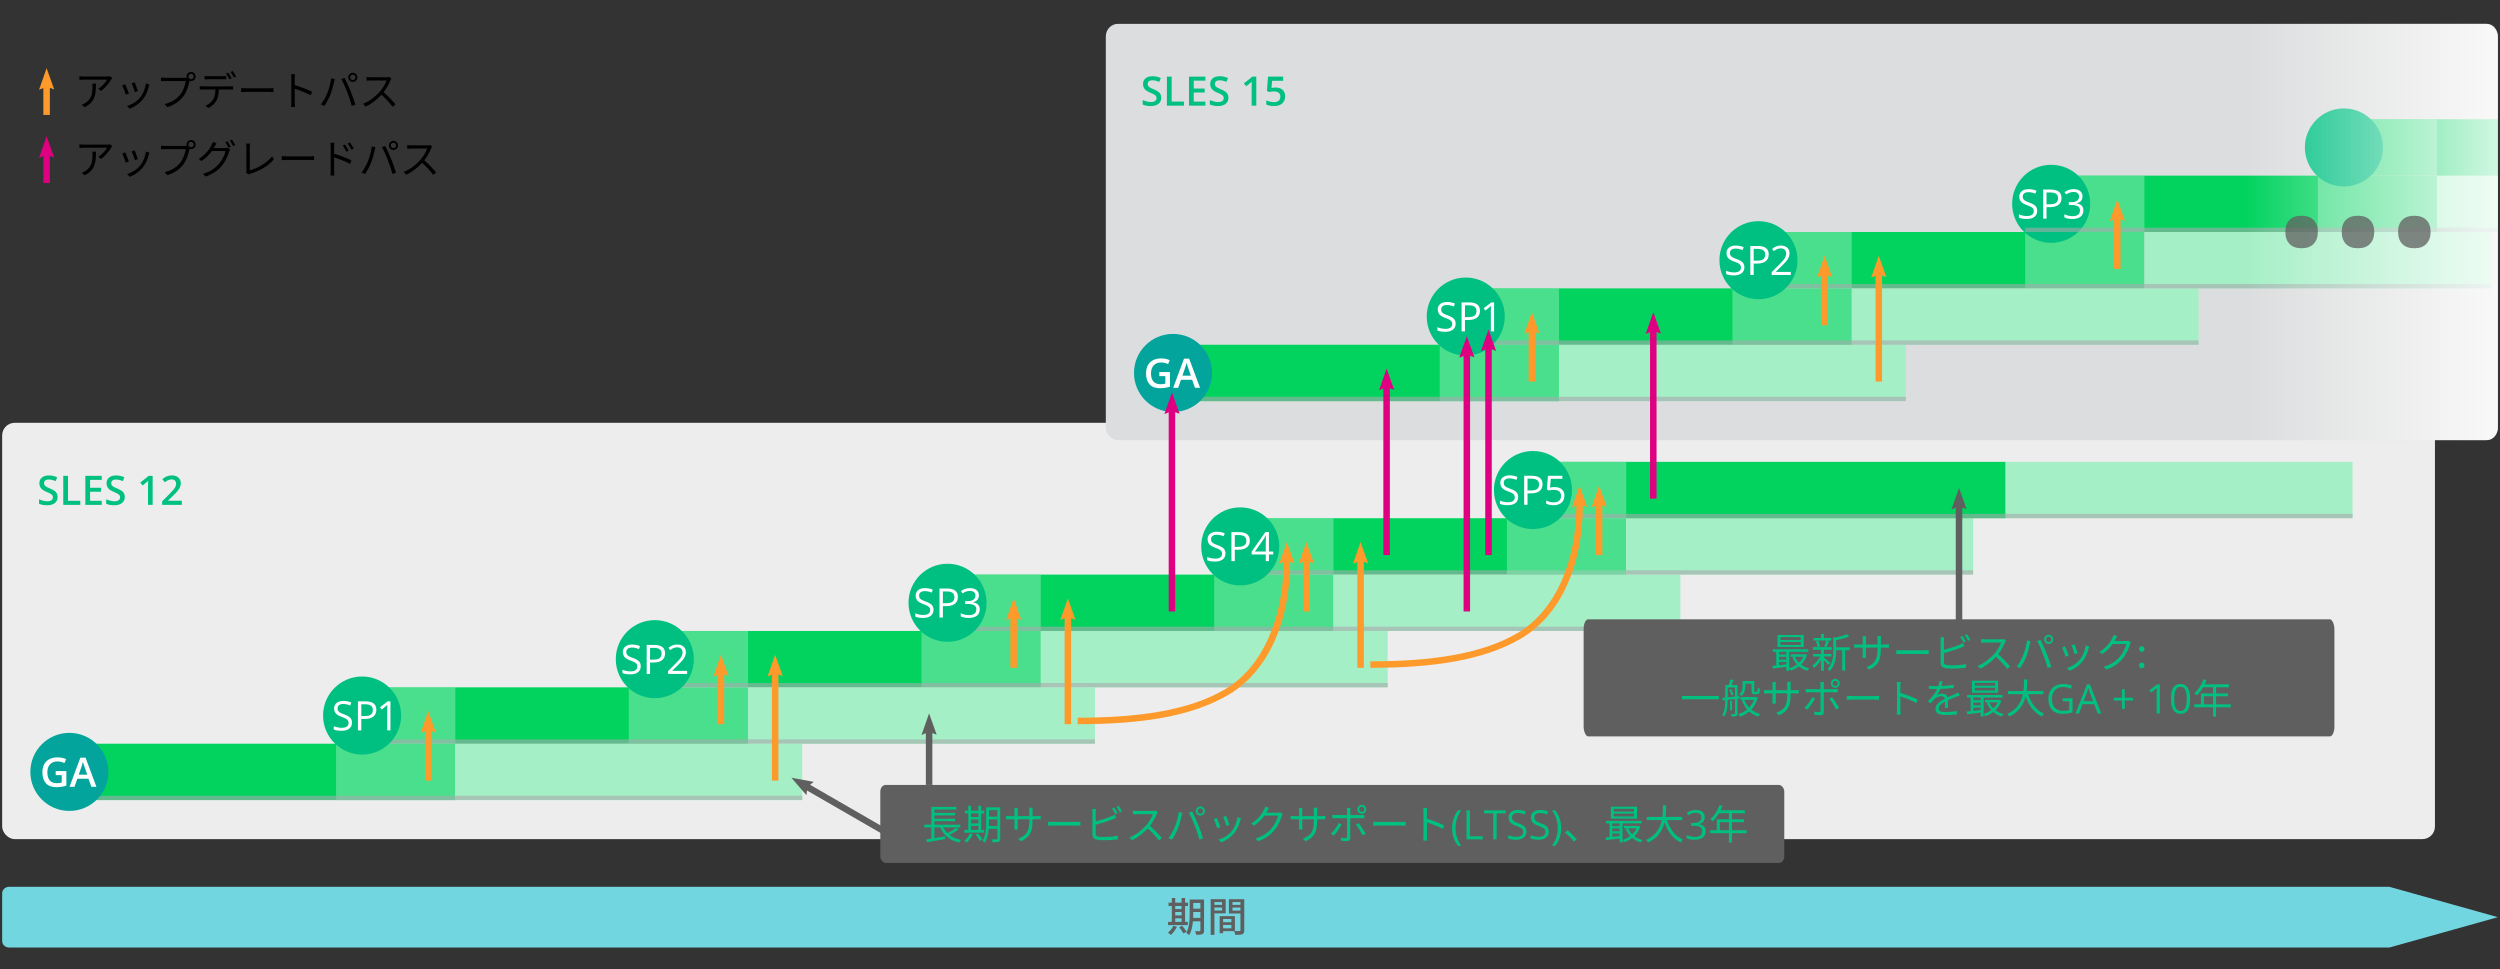 <?xml version="1.0" encoding="UTF-8" standalone="no"?>
<svg
   xmlns:dc="http://purl.org/dc/elements/1.1/"
   xmlns:cc="http://creativecommons.org/ns#"
   xmlns:rdf="http://www.w3.org/1999/02/22-rdf-syntax-ns#"
   xmlns:svg="http://www.w3.org/2000/svg"
   xmlns="http://www.w3.org/2000/svg"
   xmlns:xlink="http://www.w3.org/1999/xlink"
   xmlns:sodipodi="http://sodipodi.sourceforge.net/DTD/sodipodi-0.dtd"
   xmlns:inkscape="http://www.inkscape.org/namespaces/inkscape"
   width="1153"
   height="447"
   version="1.1"
   id="svg191"
   sodipodi:docname="new-maintenance-model+ltss.svg"
   inkscape:version="0.92.4 (5da689c313, 2019-01-14)">
  <rect width="100%" height="100%" fill="#333333" stroke="none"/>
  <sodipodi:namedview
     pagecolor="#ffffff"
     bordercolor="#666666"
     borderopacity="1"
     objecttolerance="10"
     gridtolerance="10"
     guidetolerance="10"
     inkscape:pageopacity="0"
     inkscape:pageshadow="2"
     inkscape:window-width="1920"
     inkscape:window-height="1027"
     id="namedview118"
     showgrid="false"
     inkscape:zoom="0.99566348"
     inkscape:cx="569.69469"
     inkscape:cy="274.82341"
     inkscape:window-x="-8"
     inkscape:window-y="-8"
     inkscape:window-maximized="1"
     inkscape:current-layer="svg191" />
  <defs
     id="defs86">
    <linearGradient
       id="linearGradient5393">
      <stop
         style="stop-color:#ffffff;stop-"
         offset="0"
         id="stop5395" />
      <stop
         style="stop-color:#ffffff;stop-opacity:0;"
         offset="1"
         id="stop5397" />
    </linearGradient>
    <linearGradient
       xlink:href="#linearGradient5393"
       id="linearGradient5399"
       x1="1109.556"
       y1="41.785"
       x2="967.626"
       y2="41.785"
       gradientUnits="userSpaceOnUse"
       gradientTransform="matrix(1,0,0,1.157,68,-1.723)" />
  </defs>
  <path
     style="fill:#71d6e0;stroke-width:1.031"
     d="M 4.189,409 C 2.423,409 1,410.338 1,412 v 22 c 0,1.662 1.423,3 3.189,3 H 1102 l 50,-14 -50,-14 z"
     id="rect7" />
  <g
     aria-label="期間"
     style="font-weight:600;font-size:18.75px;font-family:'Open Sans';fill:#5f5f5f"
     id="text11">
    <path
       d="m 542.018,423.543 h 2.925 v 1.613 h -2.925 z m 2.925,-5.7 v 1.406 h -2.925 v -1.406 z m -2.925,2.775 h 2.925 v 1.556 h -2.925 z m 5.812,4.537 h -1.275 v -7.312 h 1.35 v -1.519 h -1.35 v -2.156 h -1.613 v 2.156 h -2.925 v -2.156 h -1.575 v 2.156 h -1.519 v 1.519 h 1.519 v 7.312 h -1.744 v 1.519 h 9.131 z m -6.675,1.819 c -0.544,1.181 -1.5,2.381 -2.513,3.188 0.412,0.244 1.087,0.731 1.387,1.031 1.012,-0.919 2.1,-2.362 2.775,-3.769 z m 2.7,0.675 c 0.713,0.881 1.575,2.1 1.95,2.85 l 1.406,-0.844 c -0.394,-0.75 -1.294,-1.894 -2.025,-2.737 z m 6.431,-4.294 c 0.037,-0.6 0.037,-1.2 0.037,-1.744 v -0.994 h 3.3 v 2.737 z m 3.337,-6.919 V 419.08 h -3.3 v -2.644 z m 1.688,-1.575 h -6.638 v 6.75 c 0,2.681 -0.131,6.188 -1.613,8.644 0.375,0.169 1.106,0.675 1.387,0.994 1.069,-1.706 1.519,-4.088 1.725,-6.319 h 3.45 v 4.162 c 0,0.3 -0.113,0.375 -0.394,0.394 -0.244,0 -1.181,0.019 -2.062,-0.019 0.225,0.431 0.45,1.2 0.506,1.65 1.387,0.019 2.288,-0.019 2.85,-0.319 0.581,-0.263 0.787,-0.769 0.787,-1.688 z"
       style="font-style:normal;font-variant:normal;font-weight:500;font-stretch:normal;font-family:'Noto Sans CJK JP';-inkscape-font-specification:'Noto Sans CJK JP Medium'"
       id="path1006"
       inkscape:connector-curvature="0" />
    <path
       d="m 563.637,416.024 v 1.294 h -3.544 v -1.294 z m -3.544,3.919 v -1.387 h 3.544 v 1.387 z m 5.194,1.294 v -6.525 h -6.919 v 16.462 h 1.725 v -9.938 z m 3.15,-1.256 v -1.425 h 3.656 v 1.425 z m 3.656,-3.956 v 1.294 h -3.656 v -1.294 z m -7.987,12.113 V 426.58 h 3.806 v 1.556 z m 3.806,-4.294 v 1.462 h -3.806 v -1.462 z m 5.944,-9.131 h -7.088 v 6.562 h 5.325 V 428.98 c 0,0.319 -0.094,0.412 -0.431,0.431 -0.3,0 -1.2,0.019 -2.119,-0.019 V 422.53 h -7.031 v 7.856 h 1.594 v -0.938 h 5.062 c 0.225,0.487 0.469,1.238 0.544,1.706 1.575,0 2.606,-0.019 3.263,-0.3 0.675,-0.3 0.881,-0.863 0.881,-1.856 z"
       style="font-style:normal;font-variant:normal;font-weight:500;font-stretch:normal;font-family:'Noto Sans CJK JP';-inkscape-font-specification:'Noto Sans CJK JP Medium'"
       id="path1008"
       inkscape:connector-curvature="0" />
  </g>
  <rect
     ry="5.783"
     rx="5.795"
     y="195"
     x="1"
     height="192"
     width="1122"
     style="fill:#ededed;stroke-width:1.158"
     id="rect13" />
  <rect
     style="fill:#02d35f"
     width="190"
     height="26"
     x="425"
     y="265"
     id="rect15" />
  <rect
     style="fill:#02d35f"
     width="190"
     height="26"
     x="155"
     y="317"
     id="rect17" />
  <g
     aria-label="SLES 12"
     style="font-weight:600;font-size:18.75px;font-family:'Open Sans';fill:#00c081"
     id="text19">
    <path
       d="m 26.569,229.211 q 0,1.785 -1.291,2.802 -1.291,1.016 -3.561,1.016 -2.271,0 -3.717,-0.705 v -2.069 q 0.916,0.43 1.941,0.677 1.035,0.247 1.923,0.247 1.3,0 1.913,-0.494 0.623,-0.494 0.623,-1.328 0,-0.751 -0.568,-1.273 -0.568,-0.522 -2.344,-1.236 -1.831,-0.742 -2.582,-1.694 -0.751,-0.952 -0.751,-2.289 0,-1.675 1.19,-2.637 1.19,-0.961 3.195,-0.961 1.923,0 3.827,0.842 l -0.696,1.785 q -1.785,-0.751 -3.186,-0.751 -1.062,0 -1.611,0.467 -0.549,0.458 -0.549,1.218 0,0.522 0.22,0.897 0.22,0.366 0.723,0.696 0.504,0.33 1.813,0.87 1.474,0.613 2.161,1.144 0.687,0.531 1.007,1.199 0.32,0.668 0.32,1.575 z"
       style="font-weight:600;font-size:18.75px;font-family:'Open Sans';fill:#00c081"
       id="path983"
       inkscape:connector-curvature="0" />
    <path
       d="m 29.179,232.846 v -13.385 h 2.188 v 11.508 h 5.667 v 1.877 z"
       style="font-weight:600;font-size:18.75px;font-family:'Open Sans';fill:#00c081"
       id="path985"
       inkscape:connector-curvature="0" />
    <path
       d="m 46.931,232.846 h -7.571 v -13.385 h 7.571 v 1.849 h -5.383 v 3.644 h 5.045 v 1.831 h -5.045 v 4.202 h 5.383 z"
       style="font-weight:600;font-size:18.75px;font-family:'Open Sans';fill:#00c081"
       id="path987"
       inkscape:connector-curvature="0" />
    <path
       d="m 57.551,229.211 q 0,1.785 -1.291,2.802 -1.291,1.016 -3.561,1.016 -2.271,0 -3.717,-0.705 v -2.069 q 0.916,0.43 1.941,0.677 1.035,0.247 1.923,0.247 1.3,0 1.913,-0.494 0.623,-0.494 0.623,-1.328 0,-0.751 -0.568,-1.273 -0.568,-0.522 -2.344,-1.236 -1.831,-0.742 -2.582,-1.694 -0.751,-0.952 -0.751,-2.289 0,-1.675 1.19,-2.637 1.19,-0.961 3.195,-0.961 1.923,0 3.827,0.842 l -0.696,1.785 q -1.785,-0.751 -3.186,-0.751 -1.062,0 -1.611,0.467 -0.549,0.458 -0.549,1.218 0,0.522 0.22,0.897 0.22,0.366 0.723,0.696 0.504,0.33 1.813,0.87 1.474,0.613 2.161,1.144 0.687,0.531 1.007,1.199 0.32,0.668 0.32,1.575 z"
       style="font-weight:600;font-size:18.75px;font-family:'Open Sans';fill:#00c081"
       id="path989"
       inkscape:connector-curvature="0" />
    <path
       d="m 70.405,232.846 h -2.151 v -8.643 q 0,-1.547 0.073,-2.454 -0.211,0.22 -0.522,0.485 -0.302,0.266 -2.051,1.685 l -1.08,-1.364 3.937,-3.094 h 1.794 z"
       style="font-weight:600;font-size:18.75px;font-family:'Open Sans';fill:#00c081"
       id="path991"
       inkscape:connector-curvature="0" />
    <path
       d="m 83.854,232.846 h -9.073 v -1.63 l 3.452,-3.47 q 1.529,-1.566 2.023,-2.216 0.504,-0.659 0.732,-1.236 0.229,-0.577 0.229,-1.236 0,-0.906 -0.549,-1.428 -0.54,-0.522 -1.501,-0.522 -0.769,0 -1.492,0.284 -0.714,0.284 -1.657,1.025 l -1.163,-1.419 q 1.117,-0.943 2.17,-1.337 1.053,-0.394 2.243,-0.394 1.868,0 2.994,0.98 1.126,0.97 1.126,2.618 0,0.906 -0.33,1.721 -0.32,0.815 -0.998,1.685 -0.668,0.861 -2.234,2.335 l -2.325,2.252 v 0.092 h 6.354 z"
       style="font-weight:600;font-size:18.75px;font-family:'Open Sans';fill:#00c081"
       id="path993"
       inkscape:connector-curvature="0" />
  </g>
  <rect
     style="fill:#02d35f"
     width="190"
     height="26"
     x="20"
     y="343"
     id="rect21" />
  <rect
     style="opacity:0.5;fill:#92ecba"
     width="55"
     height="52"
     x="155"
     y="317"
     id="rect23" />
  <rect
     style="fill:#02d35f"
     width="190"
     height="26"
     x="290"
     y="291"
     id="rect25" />
  <rect
     style="opacity:0.5;fill:#92ecba"
     width="55"
     height="52"
     x="290"
     y="291"
     id="rect27" />
  <rect
     style="opacity:0.5;fill:#92ecba"
     width="55"
     height="52"
     x="425"
     y="265"
     id="rect29" />
  <rect
     style="fill:#02d35f;stroke-width:0.909"
     width="190"
     height="26"
     x="560"
     y="239"
     id="rect31" />
  <rect
     style="opacity:0.5;fill:#92ecba"
     width="55"
     height="52"
     x="560"
     y="239"
     id="rect33" />
  <rect
     style="fill:#a5efc6"
     width="160"
     height="26"
     x="210"
     y="343"
     id="rect35" />
  <rect
     style="fill:#a5efc6"
     width="160"
     height="26"
     x="345"
     y="317"
     id="rect37" />
  <rect
     style="fill:#a5efc6"
     width="160"
     height="26"
     x="480"
     y="291"
     id="rect39" />
  <rect
     style="fill:#a5efc6"
     width="160"
     height="26"
     x="615"
     y="265"
     id="rect41" />
  <rect
     style="fill:#a5efc6"
     width="160"
     height="26"
     x="750"
     y="239"
     id="rect43" />
  <rect
     y="263"
     x="560"
     height="2"
     width="350"
     style="fill:#a7a9ac;fill-opacity:0.588;stroke-width:0.947"
     id="rect45" />
  <rect
     y="341"
     x="155"
     height="2"
     width="350"
     style="fill:#a7a9ac;fill-opacity:0.588"
     id="rect47" />
  <rect
     y="367"
     x="20"
     height="2"
     width="350"
     style="fill:#a7a9ac;fill-opacity:0.588"
     id="rect49" />
  <rect
     y="315"
     x="290"
     height="2"
     width="350"
     style="fill:#a7a9ac;fill-opacity:0.588"
     id="rect51" />
  <rect
     y="289"
     x="425"
     height="2"
     width="350"
     style="fill:#a7a9ac;fill-opacity:0.588"
     id="rect53" />
  <rect
     style="fill:#5f5f5f;stroke-width:0.913"
     width="416.908"
     height="36"
     x="406"
     y="362"
     rx="2.501"
     ry="3"
     id="rect55" />
  <g
     aria-label="長期サービスパックサポート(LTSS)、最大3年"
     style="font-size:18.75px;font-family:'Open Sans';fill:#00c081"
     id="text57">
    <path
       d="m 440.941,381.77 c -0.975,0.806 -2.625,1.8 -3.956,2.531 -0.806,-0.787 -1.444,-1.688 -1.931,-2.7 h 7.856 v -1.256 h -11.944 v -1.594 h 9.562 v -1.144 h -9.562 v -1.556 h 9.562 v -1.144 h -9.562 v -1.556 h 10.125 v -1.181 h -11.55 v 8.175 h -3.281 v 1.256 h 3.281 v 5.175 c -0.881,0.131 -1.706,0.263 -2.381,0.356 l 0.356,1.275 c 2.231,-0.375 5.438,-0.919 8.419,-1.444 l -0.056,-1.238 c -1.65,0.281 -3.356,0.562 -4.912,0.825 v -4.95 h 2.663 c 1.575,3.656 4.425,6 8.719,6.994 0.169,-0.375 0.562,-0.956 0.863,-1.219 -2.138,-0.431 -3.919,-1.2 -5.344,-2.306 1.369,-0.675 2.981,-1.631 4.219,-2.55 z"
       style="font-style:normal;font-variant:normal;font-weight:normal;font-stretch:normal;font-family:'Noto Sans CJK JP';-inkscape-font-specification:'Noto Sans CJK JP'"
       id="path1067"
       inkscape:connector-curvature="0" />
    <path
       d="m 447.841,380.889 h 3.394 v 1.875 h -3.394 z m 3.394,-5.737 v 1.65 h -3.394 v -1.65 z m -3.394,2.775 h 3.394 v 1.837 h -3.394 z m 6.056,4.838 h -1.369 v -7.612 h 1.369 v -1.256 h -1.369 v -2.269 h -1.294 v 2.269 h -3.394 v -2.269 h -1.275 v 2.269 h -1.575 v 1.256 h 1.575 v 7.612 h -1.819 v 1.256 h 9.15 z m -6.562,1.65 c -0.562,1.238 -1.538,2.494 -2.569,3.337 0.338,0.188 0.863,0.581 1.125,0.806 1.031,-0.919 2.1,-2.344 2.775,-3.788 z m 2.663,0.581 c 0.75,0.881 1.594,2.1 1.931,2.85 l 1.125,-0.656 c -0.356,-0.769 -1.219,-1.931 -1.969,-2.775 z m 6.094,-4.013 c 0.019,-0.637 0.037,-1.275 0.037,-1.856 v -1.256 h 3.825 v 3.112 z m 3.862,-7.35 v 2.981 h -3.825 v -2.981 z m 1.35,-1.275 h -6.487 v 6.769 c 0,2.681 -0.15,6.225 -1.706,8.7 0.319,0.131 0.881,0.562 1.106,0.825 1.125,-1.8 1.594,-4.181 1.781,-6.412 h 3.956 v 4.5 c 0,0.3 -0.113,0.394 -0.394,0.394 -0.263,0.019 -1.2,0.019 -2.194,0 0.188,0.356 0.375,0.956 0.431,1.35 1.387,0 2.25,-0.037 2.794,-0.263 0.506,-0.225 0.713,-0.637 0.713,-1.462 z"
       style="font-style:normal;font-variant:normal;font-weight:normal;font-stretch:normal;font-family:'Noto Sans CJK JP';-inkscape-font-specification:'Noto Sans CJK JP'"
       id="path1069"
       inkscape:connector-curvature="0" />
    <path
       d="m 476.209,376.408 v -2.344 c 0,-0.731 0.075,-1.35 0.094,-1.538 h -1.688 c 0.037,0.188 0.094,0.806 0.094,1.538 v 2.344 h -5.344 v -2.4 c 0,-0.656 0.075,-1.181 0.094,-1.369 h -1.669 c 0.019,0.188 0.075,0.769 0.075,1.369 v 2.4 h -2.006 c -0.806,0 -1.725,-0.094 -1.894,-0.131 v 1.631 c 0.225,-0.019 1.069,-0.075 1.894,-0.075 h 2.006 v 3.038 c 0,0.713 -0.056,1.519 -0.075,1.706 h 1.65 c -0.019,-0.188 -0.075,-1.012 -0.075,-1.706 v -3.038 h 5.344 v 0.787 c 0,5.25 -1.706,6.862 -5.119,8.175 l 1.256,1.181 c 4.294,-1.913 5.362,-4.481 5.362,-9.488 v -0.656 h 2.062 c 0.825,0 1.519,0.037 1.706,0.056 v -1.575 c -0.244,0.037 -0.881,0.094 -1.706,0.094 z"
       style="font-style:normal;font-variant:normal;font-weight:normal;font-stretch:normal;font-family:'Noto Sans CJK JP';-inkscape-font-specification:'Noto Sans CJK JP'"
       id="path1071"
       inkscape:connector-curvature="0" />
    <path
       d="m 483.372,380.833 c 0.581,-0.056 1.575,-0.094 2.606,-0.094 h 10.294 c 0.844,0 1.631,0.075 2.006,0.094 v -1.837 c -0.412,0.037 -1.087,0.094 -2.025,0.094 h -10.275 c -1.05,0 -2.044,-0.056 -2.606,-0.094 z"
       style="font-style:normal;font-variant:normal;font-weight:normal;font-stretch:normal;font-family:'Noto Sans CJK JP';-inkscape-font-specification:'Noto Sans CJK JP'"
       id="path1073"
       inkscape:connector-curvature="0" />
    <path
       d="m 515.397,374.983 c -0.394,-0.75 -1.069,-1.894 -1.538,-2.55 l -0.994,0.412 c 0.506,0.713 1.144,1.837 1.519,2.606 z m -10.05,5.362 c 2.325,-0.6 5.569,-1.594 7.669,-2.438 0.562,-0.206 1.238,-0.506 1.762,-0.731 l -0.656,-1.5 c -0.525,0.319 -1.069,0.6 -1.65,0.844 -1.95,0.844 -4.912,1.744 -7.125,2.288 v -4.237 c 0,-0.525 0.037,-1.087 0.094,-1.519 h -1.744 c 0.094,0.431 0.113,1.069 0.113,1.519 v 10.312 c 0,1.519 0.806,2.175 2.25,2.438 0.769,0.131 1.894,0.188 3,0.188 2.044,0 4.856,-0.15 6.487,-0.394 v -1.706 c -1.556,0.412 -4.425,0.6 -6.412,0.6 -0.919,0 -1.894,-0.056 -2.475,-0.15 -0.919,-0.188 -1.312,-0.431 -1.312,-1.387 z m 9.581,-8.25 c 0.525,0.713 1.144,1.762 1.556,2.587 l 1.012,-0.469 c -0.356,-0.694 -1.087,-1.856 -1.575,-2.55 z"
       style="font-style:normal;font-variant:normal;font-weight:normal;font-stretch:normal;font-family:'Noto Sans CJK JP';-inkscape-font-specification:'Noto Sans CJK JP'"
       id="path1075"
       inkscape:connector-curvature="0" />
    <path
       d="m 533.003,373.839 c -0.3,0.094 -0.787,0.169 -1.406,0.169 h -7.237 c -0.562,0 -1.631,-0.094 -1.894,-0.131 v 1.706 c 0.206,-0.019 1.238,-0.094 1.894,-0.094 h 7.312 c -0.469,1.538 -1.837,3.769 -3.112,5.213 -1.931,2.156 -4.706,4.388 -7.725,5.569 l 1.2,1.256 c 2.775,-1.256 5.306,-3.319 7.312,-5.475 1.913,1.706 3.9,3.919 5.156,5.569 l 1.312,-1.144 c -1.219,-1.462 -3.506,-3.9 -5.475,-5.588 1.331,-1.688 2.513,-3.881 3.15,-5.494 0.113,-0.263 0.356,-0.675 0.469,-0.825 z"
       style="font-style:normal;font-variant:normal;font-weight:normal;font-stretch:normal;font-family:'Noto Sans CJK JP';-inkscape-font-specification:'Noto Sans CJK JP'"
       id="path1077"
       inkscape:connector-curvature="0" />
    <path
       d="m 552.391,374.045 c 0,-0.675 0.544,-1.256 1.219,-1.256 0.694,0 1.256,0.581 1.256,1.256 0,0.675 -0.562,1.238 -1.256,1.238 -0.675,0 -1.219,-0.562 -1.219,-1.238 z m -0.863,0 c 0,1.163 0.938,2.1 2.081,2.1 1.163,0 2.119,-0.938 2.119,-2.1 0,-1.163 -0.956,-2.119 -2.119,-2.119 -1.144,0 -2.081,0.956 -2.081,2.119 z m -9.731,7.425 c -0.656,1.575 -1.706,3.544 -2.888,5.1 l 1.594,0.675 c 1.05,-1.5 2.062,-3.431 2.756,-5.156 0.787,-1.913 1.444,-4.688 1.706,-5.85 0.075,-0.412 0.225,-0.956 0.338,-1.369 l -1.669,-0.338 c -0.244,2.156 -1.031,5.006 -1.837,6.938 z m 9.225,-0.713 c 0.787,2.006 1.65,4.537 2.119,6.45 l 1.669,-0.544 c -0.487,-1.688 -1.481,-4.556 -2.25,-6.412 -0.787,-1.988 -1.988,-4.575 -2.737,-5.925 l -1.519,0.506 c 0.825,1.387 1.969,3.994 2.719,5.925 z"
       style="font-style:normal;font-variant:normal;font-weight:normal;font-stretch:normal;font-family:'Noto Sans CJK JP';-inkscape-font-specification:'Noto Sans CJK JP'"
       id="path1079"
       inkscape:connector-curvature="0" />
    <path
       d="m 565.516,376.314 -1.369,0.469 c 0.394,0.844 1.256,3.225 1.462,4.069 l 1.387,-0.487 c -0.244,-0.825 -1.163,-3.3 -1.481,-4.05 z m 5.175,0.544 c -0.281,2.4 -1.256,4.781 -2.587,6.412 -1.538,1.931 -3.919,3.356 -6.094,3.975 l 1.238,1.275 c 2.1,-0.806 4.388,-2.269 6.112,-4.463 1.35,-1.688 2.156,-3.694 2.663,-5.756 0.075,-0.244 0.15,-0.544 0.281,-0.938 z m -9.525,0.394 -1.387,0.544 c 0.375,0.656 1.387,3.244 1.669,4.219 l 1.425,-0.525 c -0.356,-0.975 -1.331,-3.431 -1.706,-4.237 z"
       style="font-style:normal;font-variant:normal;font-weight:normal;font-stretch:normal;font-family:'Noto Sans CJK JP';-inkscape-font-specification:'Noto Sans CJK JP'"
       id="path1081"
       inkscape:connector-curvature="0" />
    <path
       d="m 590.303,374.645 c -0.3,0.113 -0.713,0.169 -1.219,0.169 h -5.1 c 0.169,-0.263 0.319,-0.525 0.45,-0.787 0.188,-0.356 0.525,-0.975 0.844,-1.462 l -1.744,-0.581 c -0.113,0.487 -0.375,1.163 -0.581,1.481 -0.806,1.688 -2.644,4.406 -5.888,6.338 l 1.294,0.975 c 2.044,-1.369 3.619,-3.038 4.744,-4.612 h 6.338 c -0.375,1.706 -1.519,4.125 -2.981,5.85 -1.706,1.988 -4.05,3.694 -7.481,4.706 l 1.35,1.219 c 3.525,-1.294 5.756,-3.019 7.463,-5.1 1.669,-2.025 2.812,-4.575 3.319,-6.45 0.113,-0.3 0.3,-0.731 0.45,-0.994 z"
       style="font-style:normal;font-variant:normal;font-weight:normal;font-stretch:normal;font-family:'Noto Sans CJK JP';-inkscape-font-specification:'Noto Sans CJK JP'"
       id="path1083"
       inkscape:connector-curvature="0" />
    <path
       d="m 607.459,376.408 v -2.344 c 0,-0.731 0.075,-1.35 0.094,-1.538 h -1.688 c 0.037,0.188 0.094,0.806 0.094,1.538 v 2.344 h -5.344 v -2.4 c 0,-0.656 0.075,-1.181 0.094,-1.369 h -1.669 c 0.019,0.188 0.075,0.769 0.075,1.369 v 2.4 h -2.006 c -0.806,0 -1.725,-0.094 -1.894,-0.131 v 1.631 c 0.225,-0.019 1.069,-0.075 1.894,-0.075 h 2.006 v 3.038 c 0,0.713 -0.056,1.519 -0.075,1.706 h 1.65 c -0.019,-0.188 -0.075,-1.012 -0.075,-1.706 v -3.038 h 5.344 v 0.787 c 0,5.25 -1.706,6.862 -5.119,8.175 l 1.256,1.181 c 4.294,-1.913 5.362,-4.481 5.362,-9.488 v -0.656 h 2.062 c 0.825,0 1.519,0.037 1.706,0.056 v -1.575 c -0.244,0.037 -0.881,0.094 -1.706,0.094 z"
       style="font-style:normal;font-variant:normal;font-weight:normal;font-stretch:normal;font-family:'Noto Sans CJK JP';-inkscape-font-specification:'Noto Sans CJK JP'"
       id="path1085"
       inkscape:connector-curvature="0" />
    <path
       d="m 628.047,372.058 c 0.675,0 1.2,0.544 1.2,1.2 0,0.675 -0.525,1.2 -1.2,1.2 -0.656,0 -1.181,-0.525 -1.181,-1.2 0,-0.656 0.525,-1.2 1.181,-1.2 z m 0,3.244 c 1.144,0 2.062,-0.9 2.062,-2.044 0,-1.125 -0.919,-2.062 -2.062,-2.062 -1.125,0 -2.044,0.938 -2.044,2.062 0,1.144 0.919,2.044 2.044,2.044 z m -10.613,4.294 c -0.731,1.519 -2.344,3.75 -3.581,4.912 l 1.294,0.881 c 1.05,-1.163 2.812,-3.544 3.6,-5.156 z m 10.294,-2.25 c 0.45,0 1.012,0 1.519,0.037 v -1.556 c -0.469,0.075 -1.087,0.094 -1.538,0.094 h -4.95 v -1.913 c 0,-0.412 0.056,-1.087 0.113,-1.35 h -1.762 c 0.075,0.281 0.131,0.919 0.131,1.331 v 1.931 h -5.213 c -0.6,0 -1.069,-0.037 -1.594,-0.094 v 1.575 c 0.506,-0.037 1.031,-0.056 1.594,-0.056 h 5.213 v 8.456 c 0,0.487 -0.225,0.713 -0.731,0.713 -0.487,0 -1.35,-0.075 -2.175,-0.225 l 0.15,1.5 c 0.75,0.075 1.875,0.131 2.663,0.131 1.125,0 1.613,-0.506 1.613,-1.5 v -9.075 z m -2.419,2.944 c 0.994,1.181 2.4,3.525 3.131,4.987 l 1.387,-0.769 c -0.75,-1.35 -2.25,-3.694 -3.244,-4.894 z"
       style="font-style:normal;font-variant:normal;font-weight:normal;font-stretch:normal;font-family:'Noto Sans CJK JP';-inkscape-font-specification:'Noto Sans CJK JP'"
       id="path1087"
       inkscape:connector-curvature="0" />
    <path
       d="m 633.372,380.833 c 0.581,-0.056 1.575,-0.094 2.606,-0.094 h 10.294 c 0.844,0 1.631,0.075 2.006,0.094 v -1.837 c -0.412,0.037 -1.087,0.094 -2.025,0.094 h -10.275 c -1.05,0 -2.044,-0.056 -2.606,-0.094 z"
       style="font-style:normal;font-variant:normal;font-weight:normal;font-stretch:normal;font-family:'Noto Sans CJK JP';-inkscape-font-specification:'Noto Sans CJK JP'"
       id="path1089"
       inkscape:connector-curvature="0" />
    <path
       d="m 666.091,380.702 c -1.988,-0.994 -5.531,-2.344 -8.006,-3.094 v -3.056 c 0,-0.562 0.075,-1.369 0.131,-1.95 h -1.837 c 0.113,0.581 0.15,1.425 0.15,1.95 v 10.912 c 0,0.694 -0.037,1.613 -0.113,2.212 h 1.8 c -0.075,-0.619 -0.113,-1.613 -0.113,-2.212 l -0.019,-6.188 c 2.081,0.656 5.325,1.913 7.369,3.019 z"
       style="font-style:normal;font-variant:normal;font-weight:normal;font-stretch:normal;font-family:'Noto Sans CJK JP';-inkscape-font-specification:'Noto Sans CJK JP'"
       id="path1091"
       inkscape:connector-curvature="0" />
    <path
       d="m 669.71,381.978 q 0,-2.426 0.705,-4.541 0.714,-2.115 2.051,-3.708 h 1.483 q -1.318,1.767 -1.987,3.882 -0.659,2.115 -0.659,4.349 0,2.197 0.677,4.294 0.677,2.097 1.95,3.827 h -1.465 q -1.346,-1.556 -2.051,-3.635 -0.705,-2.078 -0.705,-4.468 z"
       style="font-size:18.75px;font-family:'Open Sans';fill:#00c081"
       id="path1093"
       inkscape:connector-curvature="0" />
    <path
       d="m 676.366,387.114 v -13.385 h 1.556 v 11.975 h 5.905 v 1.41 z"
       style="font-size:18.75px;font-family:'Open Sans';fill:#00c081"
       id="path1095"
       inkscape:connector-curvature="0" />
    <path
       d="m 690.227,387.114 h -1.556 v -12.003 h -4.239 v -1.382 h 10.034 v 1.382 h -4.239 z"
       style="font-size:18.75px;font-family:'Open Sans';fill:#00c081"
       id="path1097"
       inkscape:connector-curvature="0" />
    <path
       d="m 704.024,383.553 q 0,1.767 -1.282,2.756 -1.282,0.989 -3.479,0.989 -2.38,0 -3.662,-0.613 v -1.501 q 0.824,0.348 1.794,0.549 0.97,0.201 1.923,0.201 1.556,0 2.344,-0.586 0.787,-0.595 0.787,-1.648 0,-0.696 -0.284,-1.135 -0.275,-0.449 -0.934,-0.824 -0.65,-0.375 -1.987,-0.851 -1.868,-0.668 -2.673,-1.584 -0.796,-0.916 -0.796,-2.39 0,-1.547 1.163,-2.463 1.163,-0.916 3.076,-0.916 1.996,0 3.671,0.732 l -0.485,1.355 q -1.657,-0.696 -3.223,-0.696 -1.236,0 -1.932,0.531 -0.696,0.531 -0.696,1.474 0,0.696 0.256,1.144 0.256,0.439 0.861,0.815 0.613,0.366 1.868,0.815 2.106,0.751 2.893,1.611 0.797,0.861 0.797,2.234 z"
       style="font-size:18.75px;font-family:'Open Sans';fill:#00c081"
       id="path1099"
       inkscape:connector-curvature="0" />
    <path
       d="m 714.315,383.553 q 0,1.767 -1.282,2.756 -1.282,0.989 -3.479,0.989 -2.38,0 -3.662,-0.613 v -1.501 q 0.824,0.348 1.794,0.549 0.97,0.201 1.923,0.201 1.556,0 2.344,-0.586 0.787,-0.595 0.787,-1.648 0,-0.696 -0.284,-1.135 -0.275,-0.449 -0.934,-0.824 -0.65,-0.375 -1.987,-0.851 -1.868,-0.668 -2.673,-1.584 -0.797,-0.916 -0.797,-2.39 0,-1.547 1.163,-2.463 1.163,-0.916 3.076,-0.916 1.996,0 3.671,0.732 l -0.485,1.355 q -1.657,-0.696 -3.223,-0.696 -1.236,0 -1.932,0.531 -0.696,0.531 -0.696,1.474 0,0.696 0.256,1.144 0.256,0.439 0.861,0.815 0.613,0.366 1.868,0.815 2.106,0.751 2.893,1.611 0.796,0.861 0.796,2.234 z"
       style="font-size:18.75px;font-family:'Open Sans';fill:#00c081"
       id="path1101"
       inkscape:connector-curvature="0" />
    <path
       d="m 720.009,381.978 q 0,2.408 -0.714,4.486 -0.705,2.078 -2.042,3.616 h -1.465 q 1.273,-1.721 1.95,-3.818 0.677,-2.106 0.677,-4.303 0,-2.234 -0.668,-4.349 -0.659,-2.115 -1.978,-3.882 h 1.483 q 1.346,1.602 2.051,3.726 0.705,2.115 0.705,4.523 z"
       style="font-size:18.75px;font-family:'Open Sans';fill:#00c081"
       id="path1103"
       inkscape:connector-curvature="0" />
    <path
       d="m 727.172,387.077 c -1.163,-1.369 -2.85,-3.075 -4.2,-4.162 l -1.219,1.069 c 1.331,1.087 2.944,2.681 4.144,4.181 z"
       style="font-style:normal;font-variant:normal;font-weight:normal;font-stretch:normal;font-family:'Noto Sans CJK JP';-inkscape-font-specification:'Noto Sans CJK JP'"
       id="path1105"
       inkscape:connector-curvature="0" />
    <path
       d="m 753.609,374.308 h -9.375 v -1.294 h 9.375 z m 0,2.25 h -9.375 v -1.312 h 9.375 z m 1.369,-4.537 h -12.056 v 5.531 h 12.056 z m -0.188,10.012 c -0.487,1.05 -1.181,1.969 -2.025,2.756 -0.769,-0.787 -1.406,-1.725 -1.837,-2.756 z m -11.213,2.4 h 3.394 v 1.144 c -1.163,0.131 -2.325,0.244 -3.394,0.356 z m 0,-2.362 h 3.394 v 1.312 h -3.394 z m 3.394,-2.306 v 1.256 h -3.394 v -1.256 z m 8.681,1.125 -0.244,0.037 h -6.45 v 1.106 h 1.613 l -0.806,0.244 c 0.506,1.256 1.2,2.362 2.062,3.3 -1.069,0.806 -2.288,1.406 -3.525,1.781 v -7.594 h 8.775 v -1.163 h -16.387 v 1.163 h 1.613 v 6.3 c -0.656,0.075 -1.256,0.131 -1.781,0.169 l 0.131,1.238 c 1.744,-0.206 4.031,-0.469 6.319,-0.75 v 1.819 h 1.331 v -1.163 c 0.244,0.244 0.581,0.731 0.731,1.05 1.312,-0.45 2.587,-1.087 3.731,-1.969 1.106,0.919 2.419,1.631 3.919,2.062 0.169,-0.319 0.544,-0.825 0.844,-1.087 -1.444,-0.356 -2.719,-0.975 -3.788,-1.8 1.2,-1.163 2.175,-2.625 2.756,-4.406 z"
       style="font-style:normal;font-variant:normal;font-weight:normal;font-stretch:normal;font-family:'Noto Sans CJK JP';-inkscape-font-specification:'Noto Sans CJK JP'"
       id="path1107"
       inkscape:connector-curvature="0" />
    <path
       d="m 775.884,378.208 v -1.425 h -7.744 c 0.263,-1.969 0.281,-3.825 0.3,-5.325 h -1.5 c -0.019,1.481 0,3.356 -0.281,5.325 h -7.144 v 1.425 h 6.919 c -0.769,3.544 -2.644,7.144 -7.294,9.169 0.394,0.281 0.844,0.769 1.05,1.144 4.556,-2.081 6.581,-5.681 7.481,-9.281 1.481,4.256 3.862,7.575 7.463,9.281 0.244,-0.412 0.713,-0.994 1.05,-1.312 -3.619,-1.481 -6.056,-4.875 -7.369,-9 z"
       style="font-style:normal;font-variant:normal;font-weight:normal;font-stretch:normal;font-family:'Noto Sans CJK JP';-inkscape-font-specification:'Noto Sans CJK JP'"
       id="path1109"
       inkscape:connector-curvature="0" />
    <path
       d="m 786.238,376.879 q 0,1.282 -0.723,2.097 -0.714,0.815 -2.032,1.089 v 0.073 q 1.611,0.201 2.39,1.025 0.778,0.824 0.778,2.161 0,1.913 -1.328,2.948 -1.328,1.025 -3.772,1.025 -1.062,0 -1.95,-0.165 -0.879,-0.156 -1.712,-0.558 v -1.447 q 0.87,0.43 1.849,0.659 0.989,0.22 1.868,0.22 3.47,0 3.47,-2.719 0,-2.435 -3.827,-2.435 h -1.318 v -1.309 h 1.337 q 1.566,0 2.481,-0.687 0.916,-0.696 0.916,-1.923 0,-0.98 -0.677,-1.538 -0.668,-0.558 -1.822,-0.558 -0.879,0 -1.657,0.238 -0.778,0.238 -1.776,0.879 l -0.769,-1.025 q 0.824,-0.65 1.895,-1.016 1.08,-0.375 2.271,-0.375 1.95,0 3.03,0.897 1.08,0.888 1.08,2.444 z"
       style="font-size:18.75px;font-family:'Open Sans';fill:#00c081"
       id="path1111"
       inkscape:connector-curvature="0" />
    <path
       d="m 793.177,382.914 v -3.712 h 4.2 v 3.712 z m 12.394,0 h -6.787 v -3.712 h 5.494 v -1.312 h -5.494 v -2.85 h 5.925 v -1.35 h -11.175 c 0.3,-0.637 0.6,-1.312 0.863,-1.969 l -1.406,-0.338 c -0.881,2.513 -2.456,4.931 -4.219,6.469 0.356,0.188 0.938,0.656 1.2,0.881 1.012,-0.975 2.006,-2.25 2.85,-3.694 h 4.556 v 2.85 h -5.588 v 5.025 h -3.075 v 1.35 h 8.662 v 4.294 h 1.406 v -4.294 h 6.787 z"
       style="font-style:normal;font-variant:normal;font-weight:normal;font-stretch:normal;font-family:'Noto Sans CJK JP';-inkscape-font-specification:'Noto Sans CJK JP'"
       id="path1113"
       inkscape:connector-curvature="0" />
  </g>
  <path
     d="m 419.676,392 -47.493,-27.42 -0.273,2.152 -6.91,-8.031 10.277,1.892 -1.651,1.356 47.55,27.453 z"
     style="fill:#5f5f5f;stroke:none"
     id="path59" />
  <path
     d="M 427,362 V 338.16 L 425,339 l 3.5,-10 3.5,9.846 -2,-0.752 V 362 Z"
     style="fill:#5f5f5f;stroke:none"
     id="path61" />
  <rect
     ry="5.783"
     rx="5.592"
     y="11"
     x="510"
     height="192"
     width="642"
     style="fill:#dcddde;stroke-width:1.137"
     id="rect67" />
  <rect
     style="fill:#02d35f;stroke-width:1.125"
     width="190"
     height="26"
     x="934"
     y="81"
     id="rect69" />
  <rect
     style="fill:#02d35f"
     width="190"
     height="26"
     x="664"
     y="133"
     id="rect71" />
  <g
     aria-label="SLES 15"
     style="font-weight:600;font-size:18.75px;font-family:'Open Sans';fill:#00c081"
     id="text73">
    <path
       d="m 535.569,45.093 q 0,1.785 -1.291,2.802 -1.291,1.016 -3.561,1.016 -2.271,0 -3.717,-0.705 v -2.069 q 0.916,0.43 1.941,0.677 1.035,0.247 1.923,0.247 1.3,0 1.913,-0.494 0.623,-0.494 0.623,-1.328 0,-0.751 -0.568,-1.273 -0.568,-0.522 -2.344,-1.236 -1.831,-0.742 -2.582,-1.694 -0.751,-0.952 -0.751,-2.289 0,-1.675 1.19,-2.637 1.19,-0.961 3.195,-0.961 1.923,0 3.827,0.842 l -0.696,1.785 q -1.785,-0.751 -3.186,-0.751 -1.062,0 -1.611,0.467 -0.549,0.458 -0.549,1.218 0,0.522 0.22,0.897 0.22,0.366 0.723,0.696 0.504,0.33 1.813,0.87 1.474,0.613 2.161,1.144 0.687,0.531 1.007,1.199 0.32,0.668 0.32,1.575 z"
       style="font-weight:600;font-size:18.75px;font-family:'Open Sans';fill:#00c081"
       id="path970"
       inkscape:connector-curvature="0" />
    <path
       d="m 538.179,48.728 v -13.385 h 2.188 v 11.508 h 5.667 v 1.877 z"
       style="font-weight:600;font-size:18.75px;font-family:'Open Sans';fill:#00c081"
       id="path972"
       inkscape:connector-curvature="0" />
    <path
       d="m 555.931,48.728 h -7.571 v -13.385 h 7.571 v 1.849 h -5.383 v 3.644 h 5.045 v 1.831 h -5.045 v 4.202 h 5.383 z"
       style="font-weight:600;font-size:18.75px;font-family:'Open Sans';fill:#00c081"
       id="path974"
       inkscape:connector-curvature="0" />
    <path
       d="m 566.551,45.093 q 0,1.785 -1.291,2.802 -1.291,1.016 -3.561,1.016 -2.271,0 -3.717,-0.705 v -2.069 q 0.916,0.43 1.941,0.677 1.035,0.247 1.923,0.247 1.3,0 1.913,-0.494 0.623,-0.494 0.623,-1.328 0,-0.751 -0.568,-1.273 -0.568,-0.522 -2.344,-1.236 -1.831,-0.742 -2.582,-1.694 -0.751,-0.952 -0.751,-2.289 0,-1.675 1.19,-2.637 1.19,-0.961 3.195,-0.961 1.923,0 3.827,0.842 l -0.696,1.785 q -1.785,-0.751 -3.186,-0.751 -1.062,0 -1.611,0.467 -0.549,0.458 -0.549,1.218 0,0.522 0.22,0.897 0.22,0.366 0.723,0.696 0.504,0.33 1.813,0.87 1.474,0.613 2.161,1.144 0.687,0.531 1.007,1.199 0.32,0.668 0.32,1.575 z"
       style="font-weight:600;font-size:18.75px;font-family:'Open Sans';fill:#00c081"
       id="path976"
       inkscape:connector-curvature="0" />
    <path
       d="M 579.405,48.728 H 577.253 V 40.085 q 0,-1.547 0.073,-2.454 -0.211,0.22 -0.522,0.485 -0.302,0.266 -2.051,1.685 l -1.08,-1.364 3.937,-3.094 h 1.794 z"
       style="font-weight:600;font-size:18.75px;font-family:'Open Sans';fill:#00c081"
       id="path978"
       inkscape:connector-curvature="0" />
    <path
       d="m 588.322,40.369 q 2.023,0 3.204,1.071 1.181,1.071 1.181,2.921 0,2.142 -1.346,3.351 -1.337,1.199 -3.809,1.199 -2.243,0 -3.525,-0.723 v -1.95 q 0.742,0.421 1.703,0.65 0.961,0.229 1.785,0.229 1.456,0 2.216,-0.65 0.76,-0.65 0.76,-1.904 0,-2.399 -3.058,-2.399 -0.43,0 -1.062,0.092 -0.632,0.082 -1.108,0.192 l -0.961,-0.568 0.513,-6.537 h 6.958 v 1.913 h -5.063 l -0.302,3.314 q 0.32,-0.055 0.778,-0.128 0.467,-0.073 1.135,-0.073 z"
       style="font-weight:600;font-size:18.75px;font-family:'Open Sans';fill:#00c081"
       id="path980"
       inkscape:connector-curvature="0" />
  </g>
  <rect
     style="fill:#02d35f"
     width="190"
     height="26"
     x="529"
     y="159"
     id="rect75" />
  <rect
     style="opacity:0.5;fill:#92ecba"
     width="55"
     height="52"
     x="664"
     y="133"
     id="rect77" />
  <rect
     style="fill:#02d35f"
     width="190"
     height="26"
     x="799"
     y="107"
     id="rect79" />
  <rect
     style="opacity:0.5;fill:#92ecba"
     width="55"
     height="52"
     x="799"
     y="107"
     id="rect81" />
  <rect
     style="opacity:0.5;fill:#92ecba"
     width="55"
     height="52"
     x="934"
     y="81"
     id="rect83" />
  <path
     d="M 331,334 V 311.16 L 329,312 l 3.5,-10 3.5,9.846 -2,-0.752 V 334 Z"
     style="fill:#fd9a2b;stroke:none"
     id="path85" />
  <rect
     style="fill:#a5efc6"
     width="160"
     height="26"
     x="719"
     y="159"
     id="rect89" />
  <rect
     style="fill:#a5efc6"
     width="160"
     height="26"
     x="854"
     y="133"
     id="rect91" />
  <rect
     style="fill:#a5efc6;stroke-width:1.298"
     width="160"
     height="26"
     x="989"
     y="-133"
     id="rect93"
     transform="scale(1,-1)" />
  <rect
     y="157"
     x="664"
     height="2"
     width="350"
     style="fill:#a7a9ac;fill-opacity:0.588"
     id="rect95" />
  <rect
     y="183"
     x="529"
     height="2"
     width="350"
     style="fill:#a7a9ac;fill-opacity:0.588"
     id="rect97" />
  <rect
     y="131"
     x="799"
     height="2"
     width="350"
     style="fill:#a7a9ac;fill-opacity:0.588;stroke-width:1.108"
     id="rect99" />
  <rect
     style="fill:#a5efc6;stroke-width:0.543"
     width="28"
     height="26"
     x="1124"
     y="81"
     id="rect93-2" />
  <circle
     r="18"
     cy="146"
     cx="676"
     style="fill:#00c081"
     id="circle103" />
  <g
     aria-label="SP1"
     style="font-size:18.75px;font-family:'Open Sans';fill:#ffffff"
     id="text107">
    <path
       d="m 671.346,149.286 q 0,1.767 -1.282,2.756 -1.282,0.989 -3.479,0.989 -2.38,0 -3.662,-0.613 v -1.501 q 0.824,0.348 1.794,0.549 0.97,0.201 1.923,0.201 1.556,0 2.344,-0.586 0.787,-0.595 0.787,-1.648 0,-0.696 -0.284,-1.135 -0.275,-0.449 -0.934,-0.824 -0.65,-0.375 -1.987,-0.851 -1.868,-0.668 -2.673,-1.584 -0.797,-0.916 -0.797,-2.39 0,-1.547 1.163,-2.463 1.163,-0.916 3.076,-0.916 1.996,0 3.671,0.732 l -0.485,1.355 q -1.657,-0.696 -3.223,-0.696 -1.236,0 -1.932,0.531 -0.696,0.531 -0.696,1.474 0,0.696 0.256,1.144 0.256,0.439 0.861,0.815 0.613,0.366 1.868,0.815 2.106,0.751 2.893,1.611 0.797,0.861 0.797,2.234 z"
       style="font-size:18.75px;font-family:'Open Sans';fill:#ffffff"
       id="path1046"
       inkscape:connector-curvature="0" />
    <path
       d="m 682.57,143.363 q 0,2.032 -1.392,3.131 -1.382,1.089 -3.964,1.089 h -1.575 v 5.264 h -1.556 V 139.463 h 3.47 q 5.017,0 5.017,3.9 z m -6.931,2.884 h 1.401 q 2.069,0 2.994,-0.668 0.925,-0.668 0.925,-2.142 0,-1.328 -0.87,-1.978 -0.87,-0.65 -2.71,-0.65 h -1.74 z"
       style="letter-spacing:-1px"
       id="path1048"
       inkscape:connector-curvature="0" />
    <path
       d="m 689.068,152.848 h -1.483 v -9.54 q 0,-1.19 0.073,-2.252 -0.192,0.192 -0.43,0.403 -0.238,0.211 -2.179,1.785 l -0.806,-1.044 3.543,-2.737 h 1.282 z"
       style="font-size:18.75px;font-family:'Open Sans';fill:#ffffff"
       id="path1050"
       inkscape:connector-curvature="0" />
  </g>
  <circle
     r="18"
     cy="120"
     cx="811"
     style="fill:#00c081"
     id="circle109" />
  <g
     aria-label="SP2"
     style="font-size:18.75px;font-family:'Open Sans';fill:#ffffff"
     id="text113">
    <path
       d="m 804.512,123.267 q 0,1.767 -1.282,2.756 -1.282,0.989 -3.479,0.989 -2.38,0 -3.662,-0.613 v -1.501 q 0.824,0.348 1.794,0.549 0.97,0.201 1.923,0.201 1.556,0 2.344,-0.586 0.787,-0.595 0.787,-1.648 0,-0.696 -0.284,-1.135 -0.275,-0.449 -0.934,-0.824 -0.65,-0.375 -1.987,-0.851 -1.868,-0.668 -2.673,-1.584 -0.797,-0.916 -0.797,-2.39 0,-1.547 1.163,-2.463 1.163,-0.916 3.076,-0.916 1.996,0 3.671,0.732 l -0.485,1.355 q -1.657,-0.696 -3.223,-0.696 -1.236,0 -1.932,0.531 -0.696,0.531 -0.696,1.474 0,0.696 0.256,1.144 0.256,0.439 0.861,0.815 0.613,0.366 1.868,0.815 2.106,0.751 2.893,1.611 0.797,0.861 0.797,2.234 z"
       style="font-size:18.75px;font-family:'Open Sans';fill:#ffffff"
       id="path1053"
       inkscape:connector-curvature="0" />
    <path
       d="m 815.736,117.344 q 0,2.032 -1.392,3.131 -1.382,1.089 -3.964,1.089 h -1.575 v 5.264 h -1.556 v -13.385 h 3.47 q 5.017,0 5.017,3.9 z m -6.931,2.884 h 1.401 q 2.069,0 2.994,-0.668 0.925,-0.668 0.925,-2.142 0,-1.328 -0.87,-1.978 -0.87,-0.65 -2.71,-0.65 h -1.74 z"
       style="letter-spacing:-0.5px"
       id="path1055"
       inkscape:connector-curvature="0" />
    <path
       d="m 825.902,126.829 h -8.798 v -1.309 l 3.525,-3.543 q 1.611,-1.63 2.124,-2.325 0.513,-0.696 0.769,-1.355 0.256,-0.659 0.256,-1.419 0,-1.071 -0.65,-1.694 -0.65,-0.632 -1.804,-0.632 -0.833,0 -1.584,0.275 -0.742,0.275 -1.657,0.998 l -0.806,-1.035 q 1.849,-1.538 4.028,-1.538 1.886,0 2.957,0.97 1.071,0.961 1.071,2.591 0,1.273 -0.714,2.518 -0.714,1.245 -2.673,3.149 l -2.93,2.866 v 0.073 h 6.885 z"
       style="font-size:18.75px;font-family:'Open Sans';fill:#ffffff"
       id="path1057"
       inkscape:connector-curvature="0" />
  </g>
  <circle
     r="18"
     cy="172"
     cx="541"
     style="fill:#02a49c"
     id="circle115" />
  <g
     aria-label="GA"
     style="font-weight:600;font-size:18.75px;font-family:'Open Sans';fill:#ffffff"
     id="text117">
    <path
       d="m 534.683,171.607 h 4.926 v 6.72 q -1.208,0.394 -2.325,0.558 -1.108,0.165 -2.399,0.165 -3.04,0 -4.688,-1.794 -1.648,-1.804 -1.648,-5.081 0,-3.232 1.859,-5.054 1.859,-1.831 5.118,-1.831 2.097,0 3.973,0.806 l -0.769,1.822 q -1.63,-0.751 -3.259,-0.751 -2.142,0 -3.387,1.346 -1.245,1.346 -1.245,3.68 0,2.454 1.117,3.735 1.126,1.273 3.232,1.273 1.062,0 2.271,-0.266 v -3.452 h -2.774 z"
       style="font-weight:600;font-size:18.75px;font-family:'Open Sans';fill:#ffffff"
       id="path1001"
       inkscape:connector-curvature="0" />
    <path
       d="m 551.135,178.867 -1.337,-3.717 h -5.118 l -1.309,3.717 h -2.307 l 5.008,-13.44 h 2.38 l 5.008,13.44 z m -1.913,-5.603 -1.254,-3.644 q -0.137,-0.366 -0.385,-1.154 -0.238,-0.787 -0.33,-1.154 -0.247,1.126 -0.723,2.463 l -1.208,3.488 z"
       style="font-weight:600;font-size:18.75px;font-family:'Open Sans';fill:#ffffff"
       id="path1003"
       inkscape:connector-curvature="0" />
  </g>
  <circle
     r="18"
     cy="94"
     cx="946"
     style="fill:#00c081"
     id="circle119" />
  <g
     aria-label="SP3"
     style="font-size:18.75px;font-family:'Open Sans';fill:#ffffff"
     id="text123">
    <path
       d="m 939.558,97.248 q 0,1.767 -1.282,2.756 -1.282,0.989 -3.479,0.989 -2.38,0 -3.662,-0.613 v -1.501 q 0.824,0.348 1.794,0.549 0.97,0.201 1.923,0.201 1.556,0 2.344,-0.586 0.787,-0.595 0.787,-1.648 0,-0.696 -0.284,-1.135 -0.275,-0.449 -0.934,-0.824 -0.65,-0.375 -1.987,-0.851 -1.868,-0.668 -2.673,-1.584 -0.797,-0.916 -0.797,-2.39 0,-1.547 1.163,-2.463 1.163,-0.916 3.076,-0.916 1.996,0 3.671,0.732 l -0.485,1.355 q -1.657,-0.696 -3.223,-0.696 -1.236,0 -1.932,0.531 -0.696,0.531 -0.696,1.474 0,0.696 0.256,1.144 0.256,0.439 0.861,0.815 0.613,0.366 1.868,0.815 2.106,0.751 2.893,1.611 0.797,0.861 0.797,2.234 z"
       style="font-size:18.75px;font-family:'Open Sans';fill:#ffffff"
       id="path1060"
       inkscape:connector-curvature="0" />
    <path
       d="m 950.782,91.324 q 0,2.032 -1.392,3.131 -1.382,1.089 -3.964,1.089 h -1.575 v 5.264 h -1.556 V 87.424 h 3.47 q 5.017,0 5.017,3.9 z m -6.931,2.884 h 1.401 q 2.069,0 2.994,-0.668 0.925,-0.668 0.925,-2.142 0,-1.328 -0.87,-1.978 -0.87,-0.65 -2.71,-0.65 h -1.74 z"
       style="letter-spacing:-0.5px"
       id="path1062"
       inkscape:connector-curvature="0" />
    <path
       d="m 960.444,90.574 q 0,1.282 -0.723,2.097 -0.714,0.815 -2.032,1.089 v 0.073 q 1.611,0.201 2.39,1.025 0.778,0.824 0.778,2.161 0,1.913 -1.328,2.948 -1.328,1.025 -3.772,1.025 -1.062,0 -1.95,-0.165 -0.879,-0.156 -1.712,-0.558 v -1.447 q 0.87,0.43 1.849,0.659 0.989,0.22 1.868,0.22 3.47,0 3.47,-2.719 0,-2.435 -3.827,-2.435 h -1.318 v -1.309 h 1.337 q 1.566,0 2.481,-0.687 0.916,-0.696 0.916,-1.923 0,-0.98 -0.677,-1.538 -0.668,-0.558 -1.822,-0.558 -0.879,0 -1.657,0.238 -0.778,0.238 -1.776,0.879 l -0.769,-1.025 q 0.824,-0.65 1.895,-1.016 1.08,-0.375 2.271,-0.375 1.95,0 3.03,0.897 1.08,0.888 1.08,2.444 z"
       style="font-size:18.75px;font-family:'Open Sans';fill:#ffffff"
       id="path1064"
       inkscape:connector-curvature="0" />
  </g>
  <path
     d="m 20,53 v -12.412 l -2,0.84 3.5,-10 3.5,9.846 -2,-0.752 v 12.479 z"
     style="fill:#fd9a2b;stroke:none"
     id="path127" />
  <g
     aria-label="アップデートパス"
     style="font-size:18.75px;font-family:'Open Sans';text-align:start;text-anchor:start;fill:#000000"
     id="text129">
    <path
       d="m 42.585,38.546 c 0.056,0.487 0.075,0.9 0.075,1.35 0,3.131 -0.412,5.812 -3.319,7.594 -0.525,0.356 -1.163,0.656 -1.669,0.825 l 1.369,1.125 c 4.781,-2.381 5.231,-5.812 5.231,-10.894 z m 8.25,-3.356 c -0.281,0.056 -0.956,0.113 -1.312,0.113 h -10.762 c -0.694,0 -1.481,-0.075 -2.138,-0.15 v 1.688 c 0.75,-0.075 1.444,-0.113 2.138,-0.113 h 10.669 c -0.6,1.163 -2.362,3.188 -4.088,4.2 l 1.238,0.994 c 2.138,-1.481 3.919,-3.9 4.669,-5.175 0.131,-0.206 0.375,-0.487 0.506,-0.675 z"
       style="font-style:normal;font-variant:normal;font-weight:normal;font-stretch:normal;font-family:'Noto Sans CJK JP';-inkscape-font-specification:'Noto Sans CJK JP'"
       id="path934"
       inkscape:connector-curvature="0" />
    <path
       d="m 62.103,37.946 -1.369,0.469 c 0.394,0.844 1.256,3.225 1.462,4.069 l 1.387,-0.487 c -0.244,-0.825 -1.163,-3.3 -1.481,-4.05 z m 5.175,0.544 c -0.281,2.4 -1.256,4.781 -2.587,6.412 -1.538,1.931 -3.919,3.356 -6.094,3.975 l 1.238,1.275 c 2.1,-0.806 4.388,-2.269 6.112,-4.463 1.35,-1.688 2.156,-3.694 2.663,-5.756 0.075,-0.244 0.15,-0.544 0.281,-0.938 z m -9.525,0.394 -1.387,0.544 c 0.375,0.656 1.387,3.244 1.669,4.219 l 1.425,-0.525 c -0.356,-0.975 -1.331,-3.431 -1.706,-4.237 z"
       style="font-style:normal;font-variant:normal;font-weight:normal;font-stretch:normal;font-family:'Noto Sans CJK JP';-inkscape-font-specification:'Noto Sans CJK JP'"
       id="path936"
       inkscape:connector-curvature="0" />
    <path
       d="m 88.128,36.521 c -0.694,0 -1.238,-0.562 -1.238,-1.238 0,-0.675 0.544,-1.256 1.238,-1.256 0.675,0 1.238,0.581 1.238,1.256 0,0.675 -0.562,1.238 -1.238,1.238 z m -12.019,-0.619 c -0.619,0 -1.369,-0.056 -1.875,-0.113 v 1.65 c 0.469,-0.019 1.125,-0.056 1.856,-0.056 h 9.6 c -0.263,1.8 -1.125,4.406 -2.456,6.112 -1.575,2.006 -3.675,3.6 -7.312,4.5 l 1.275,1.406 c 3.431,-1.069 5.662,-2.812 7.388,-5.006 1.481,-1.931 2.381,-4.95 2.794,-6.919 l 0.037,-0.206 c 0.225,0.075 0.469,0.113 0.713,0.113 1.163,0 2.1,-0.938 2.1,-2.1 0,-1.163 -0.938,-2.119 -2.1,-2.119 -1.163,0 -2.1,0.956 -2.1,2.119 0,0.206 0.037,0.412 0.094,0.6 -0.225,0.019 -0.431,0.019 -0.619,0.019 z"
       style="font-style:normal;font-variant:normal;font-weight:normal;font-stretch:normal;font-family:'Noto Sans CJK JP';-inkscape-font-specification:'Noto Sans CJK JP'"
       id="path938"
       inkscape:connector-curvature="0" />
    <path
       d="m 106.803,36.089 c -0.394,-0.769 -1.069,-1.894 -1.538,-2.569 l -0.994,0.431 c 0.506,0.694 1.144,1.819 1.519,2.587 z m -4.256,0.45 c 0.544,0 1.2,0.019 1.744,0.056 v -1.556 c -0.544,0.075 -1.219,0.113 -1.744,0.113 h -6.488 c -0.6,0 -1.163,-0.056 -1.706,-0.113 v 1.556 c 0.487,-0.037 1.106,-0.056 1.725,-0.056 z m -8.775,3.3 c -0.581,0 -1.125,-0.037 -1.631,-0.075 v 1.538 c 0.506,-0.037 1.05,-0.037 1.631,-0.037 h 5.606 c -0.056,1.762 -0.263,3.337 -1.087,4.65 -0.731,1.181 -2.081,2.269 -3.544,2.869 l 1.387,1.031 c 1.594,-0.825 3.019,-2.175 3.694,-3.431 0.75,-1.387 1.05,-3.094 1.106,-5.119 h 5.1 c 0.45,0 1.05,0.019 1.462,0.037 v -1.538 c -0.45,0.056 -1.069,0.075 -1.462,0.075 z m 12.563,-6.656 c 0.544,0.713 1.144,1.762 1.556,2.587 l 1.012,-0.45 c -0.356,-0.694 -1.087,-1.875 -1.575,-2.55 z"
       style="font-style:normal;font-variant:normal;font-weight:normal;font-stretch:normal;font-family:'Noto Sans CJK JP';-inkscape-font-specification:'Noto Sans CJK JP'"
       id="path940"
       inkscape:connector-curvature="0" />
    <path
       d="m 111.21,42.464 c 0.581,-0.056 1.575,-0.094 2.606,-0.094 h 10.294 c 0.844,0 1.631,0.075 2.006,0.094 v -1.837 c -0.412,0.037 -1.087,0.094 -2.025,0.094 h -10.275 c -1.05,0 -2.044,-0.056 -2.606,-0.094 z"
       style="font-style:normal;font-variant:normal;font-weight:normal;font-stretch:normal;font-family:'Noto Sans CJK JP';-inkscape-font-specification:'Noto Sans CJK JP'"
       id="path942"
       inkscape:connector-curvature="0" />
    <path
       d="m 143.928,42.333 c -1.988,-0.994 -5.531,-2.344 -8.006,-3.094 v -3.056 c 0,-0.562 0.075,-1.369 0.131,-1.95 h -1.837 c 0.113,0.581 0.15,1.425 0.15,1.95 v 10.912 c 0,0.694 -0.037,1.613 -0.113,2.212 h 1.8 c -0.075,-0.619 -0.113,-1.613 -0.113,-2.212 l -0.019,-6.188 c 2.081,0.656 5.325,1.913 7.369,3.019 z"
       style="font-style:normal;font-variant:normal;font-weight:normal;font-stretch:normal;font-family:'Noto Sans CJK JP';-inkscape-font-specification:'Noto Sans CJK JP'"
       id="path944"
       inkscape:connector-curvature="0" />
    <path
       d="m 161.478,35.677 c 0,-0.675 0.544,-1.256 1.219,-1.256 0.694,0 1.256,0.581 1.256,1.256 0,0.675 -0.562,1.238 -1.256,1.238 -0.675,0 -1.219,-0.562 -1.219,-1.238 z m -0.863,0 c 0,1.163 0.938,2.1 2.081,2.1 1.163,0 2.119,-0.938 2.119,-2.1 0,-1.163 -0.956,-2.119 -2.119,-2.119 -1.144,0 -2.081,0.956 -2.081,2.119 z m -9.731,7.425 c -0.656,1.575 -1.706,3.544 -2.888,5.1 l 1.594,0.675 c 1.05,-1.5 2.062,-3.431 2.756,-5.156 0.787,-1.913 1.444,-4.688 1.706,-5.85 0.075,-0.412 0.225,-0.956 0.338,-1.369 l -1.669,-0.338 c -0.244,2.156 -1.031,5.006 -1.837,6.938 z m 9.225,-0.713 c 0.787,2.006 1.65,4.537 2.119,6.45 l 1.669,-0.544 c -0.487,-1.688 -1.481,-4.556 -2.25,-6.412 -0.787,-1.988 -1.988,-4.575 -2.737,-5.925 l -1.519,0.506 c 0.825,1.387 1.969,3.994 2.719,5.925 z"
       style="font-style:normal;font-variant:normal;font-weight:normal;font-stretch:normal;font-family:'Noto Sans CJK JP';-inkscape-font-specification:'Noto Sans CJK JP'"
       id="path946"
       inkscape:connector-curvature="0" />
    <path
       d="m 179.591,35.471 c -0.3,0.094 -0.787,0.169 -1.406,0.169 h -7.237 c -0.562,0 -1.631,-0.094 -1.894,-0.131 v 1.706 c 0.206,-0.019 1.238,-0.094 1.894,-0.094 h 7.312 c -0.469,1.538 -1.837,3.769 -3.112,5.213 -1.931,2.156 -4.706,4.388 -7.725,5.569 l 1.2,1.256 c 2.775,-1.256 5.306,-3.319 7.312,-5.475 1.913,1.706 3.9,3.919 5.156,5.569 l 1.312,-1.144 c -1.219,-1.462 -3.506,-3.9 -5.475,-5.588 1.331,-1.688 2.513,-3.881 3.15,-5.494 0.113,-0.263 0.356,-0.675 0.469,-0.825 z"
       style="font-style:normal;font-variant:normal;font-weight:normal;font-stretch:normal;font-family:'Noto Sans CJK JP';-inkscape-font-specification:'Noto Sans CJK JP'"
       id="path948"
       inkscape:connector-curvature="0" />
  </g>
  <path
     d="M 601,282 V 259.16 L 599,260 l 3.5,-10 3.5,9.846 -2,-0.752 V 282 Z"
     style="fill:#fd9a2b;stroke:none"
     id="path131" />
  <path
     d="M 466,308 V 285.16 L 464,286 l 3.5,-10 3.5,9.846 -2,-0.752 V 308 Z"
     style="fill:#fd9a2b;stroke:none"
     id="path133" />
  <path
     d="M 840,150 V 127.16 L 838,128 l 3.5,-10 3.5,9.846 -2,-0.752 V 150 Z"
     style="fill:#fd9a2b;stroke:none"
     id="path135" />
  <path
     d="M 705,176 V 153.16 L 703,154 l 3.5,-10 3.5,9.846 -2,-0.752 V 176 Z"
     style="fill:#fd9a2b;stroke:none"
     id="path137" />
  <path
     d="M 196,360 V 337.16 L 194,338 l 3.5,-10 3.5,9.846 -2,-0.752 V 360 Z"
     style="fill:#fd9a2b;stroke:none"
     id="path141" />
  <path
     d="M 685,256 V 161.16 L 683,162 l 3.5,-10 3.5,9.846 -2,-0.752 V 256 Z"
     style="fill:#de0080;fill-opacity:1"
     id="path147" />
  <path
     style="fill:#fd9a2b;stroke-width:1.001"
     d="m 593.495,250 -3.505,10 2.003,-0.84 c 0,26.274 -9.964,48.626 -26.895,58.664 C 548.155,327.869 524.407,331 497,331 v 3 c 27.618,0 51.858,-3.065 69.664,-13.615 18.743,-11.104 28.333,-34.555 28.333,-61.291 L 597,259.846 Z"
     id="path149" />
  <path
     d="M 865,176 V 127.16 L 863,128 l 3.5,-10 3.5,9.846 -2,-0.752 V 176 Z"
     style="fill:#fd9a2b"
     id="path151" />
  <path
     d="M 491,334 V 285.16 L 489,286 l 3.5,-10 3.5,9.846 -2,-0.752 V 334 Z"
     style="fill:#fd9a2b"
     id="path153" />
  <path
     d="M 626,308 V 259.16 L 624,260 l 3.5,-10 3.5,9.846 -2,-0.752 V 308 Z"
     style="fill:#fd9a2b"
     id="path155" />
  <path
     d="M 356,360 V 311.16 L 354,312 l 3.5,-10 3.5,9.846 -2,-0.752 V 360 Z"
     style="fill:#fd9a2b"
     id="path157" />
  <circle
     r="18"
     cy="356"
     cx="32"
     style="fill:#02a49c"
     id="circle159" />
  <g
     aria-label="GA"
     style="font-weight:600;font-size:18.75px;font-family:'Open Sans';fill:#ffffff"
     id="text161">
    <path
       d="m 25.683,355.607 h 4.926 v 6.72 q -1.208,0.394 -2.325,0.558 -1.108,0.165 -2.399,0.165 -3.04,0 -4.688,-1.794 -1.648,-1.804 -1.648,-5.081 0,-3.232 1.859,-5.054 1.859,-1.831 5.118,-1.831 2.097,0 3.973,0.806 l -0.769,1.822 q -1.63,-0.751 -3.259,-0.751 -2.142,0 -3.387,1.346 -1.245,1.346 -1.245,3.68 0,2.454 1.117,3.735 1.126,1.273 3.232,1.273 1.062,0 2.271,-0.266 v -3.452 h -2.774 z"
       style="font-weight:600;font-size:18.75px;font-family:'Open Sans';fill:#ffffff"
       id="path996"
       inkscape:connector-curvature="0" />
    <path
       d="m 42.135,362.867 -1.337,-3.717 H 35.68 l -1.309,3.717 h -2.307 l 5.008,-13.44 h 2.38 l 5.008,13.44 z m -1.913,-5.603 -1.254,-3.644 q -0.137,-0.366 -0.385,-1.154 -0.238,-0.787 -0.33,-1.154 -0.247,1.126 -0.723,2.463 l -1.208,3.488 z"
       style="font-weight:600;font-size:18.75px;font-family:'Open Sans';fill:#ffffff"
       id="path998"
       inkscape:connector-curvature="0" />
  </g>
  <circle
     r="18"
     cy="330"
     cx="167"
     style="fill:#00c081"
     id="circle163" />
  <g
     aria-label="SP1"
     style="font-size:18.75px;font-family:'Open Sans';fill:#ffffff"
     id="text167">
    <path
       d="m 162.346,333.286 q 0,1.767 -1.282,2.756 -1.282,0.989 -3.479,0.989 -2.38,0 -3.662,-0.613 v -1.501 q 0.824,0.348 1.794,0.549 0.97,0.201 1.923,0.201 1.556,0 2.344,-0.586 0.787,-0.595 0.787,-1.648 0,-0.696 -0.284,-1.135 -0.275,-0.449 -0.934,-0.824 -0.65,-0.375 -1.987,-0.851 -1.868,-0.668 -2.673,-1.584 -0.797,-0.916 -0.797,-2.39 0,-1.547 1.163,-2.463 1.163,-0.916 3.076,-0.916 1.996,0 3.671,0.732 l -0.485,1.355 q -1.657,-0.696 -3.223,-0.696 -1.236,0 -1.932,0.531 -0.696,0.531 -0.696,1.474 0,0.696 0.256,1.144 0.256,0.439 0.861,0.815 0.613,0.366 1.868,0.815 2.106,0.751 2.893,1.611 0.797,0.861 0.797,2.234 z"
       style="font-size:18.75px;font-family:'Open Sans';fill:#ffffff"
       id="path1011"
       inkscape:connector-curvature="0" />
    <path
       d="m 173.57,327.363 q 0,2.032 -1.392,3.131 -1.382,1.089 -3.964,1.089 h -1.575 v 5.264 h -1.556 V 323.463 h 3.47 q 5.017,0 5.017,3.9 z m -6.931,2.884 h 1.401 q 2.069,0 2.994,-0.668 0.925,-0.668 0.925,-2.142 0,-1.328 -0.87,-1.978 -0.87,-0.65 -2.71,-0.65 h -1.74 z"
       style="letter-spacing:-1px"
       id="path1013"
       inkscape:connector-curvature="0" />
    <path
       d="m 180.068,336.848 h -1.483 v -9.54 q 0,-1.19 0.073,-2.252 -0.192,0.192 -0.43,0.403 -0.238,0.211 -2.179,1.785 l -0.806,-1.044 3.543,-2.737 h 1.282 z"
       style="font-size:18.75px;font-family:'Open Sans';fill:#ffffff"
       id="path1015"
       inkscape:connector-curvature="0" />
  </g>
  <circle
     r="18"
     cy="304"
     cx="302"
     style="fill:#00c081"
     id="circle169" />
  <g
     aria-label="SP2"
     style="font-size:18.75px;font-family:'Open Sans';fill:#ffffff"
     id="text173">
    <path
       d="m 295.512,307.267 q 0,1.767 -1.282,2.756 -1.282,0.989 -3.479,0.989 -2.38,0 -3.662,-0.613 v -1.501 q 0.824,0.348 1.794,0.549 0.97,0.201 1.923,0.201 1.556,0 2.344,-0.586 0.787,-0.595 0.787,-1.648 0,-0.696 -0.284,-1.135 -0.275,-0.449 -0.934,-0.824 -0.65,-0.375 -1.987,-0.851 -1.868,-0.668 -2.673,-1.584 -0.797,-0.916 -0.797,-2.39 0,-1.547 1.163,-2.463 1.163,-0.916 3.076,-0.916 1.996,0 3.671,0.732 l -0.485,1.355 q -1.657,-0.696 -3.223,-0.696 -1.236,0 -1.932,0.531 -0.696,0.531 -0.696,1.474 0,0.696 0.256,1.144 0.256,0.439 0.861,0.815 0.613,0.366 1.868,0.815 2.106,0.751 2.893,1.611 0.797,0.861 0.797,2.234 z"
       style="font-size:18.75px;font-family:'Open Sans';fill:#ffffff"
       id="path1018"
       inkscape:connector-curvature="0" />
    <path
       d="m 306.736,301.344 q 0,2.032 -1.392,3.131 -1.382,1.089 -3.964,1.089 h -1.575 v 5.264 h -1.556 v -13.385 h 3.47 q 5.017,0 5.017,3.9 z m -6.931,2.884 h 1.401 q 2.069,0 2.994,-0.668 0.925,-0.668 0.925,-2.142 0,-1.328 -0.87,-1.978 -0.87,-0.65 -2.71,-0.65 h -1.74 z"
       style="letter-spacing:-0.5px"
       id="path1020"
       inkscape:connector-curvature="0" />
    <path
       d="m 316.902,310.829 h -8.798 v -1.309 l 3.525,-3.543 q 1.611,-1.63 2.124,-2.325 0.513,-0.696 0.769,-1.355 0.256,-0.659 0.256,-1.419 0,-1.071 -0.65,-1.694 -0.65,-0.632 -1.804,-0.632 -0.833,0 -1.584,0.275 -0.742,0.275 -1.657,0.998 l -0.806,-1.035 q 1.849,-1.538 4.028,-1.538 1.886,0 2.957,0.97 1.071,0.961 1.071,2.591 0,1.273 -0.714,2.518 -0.714,1.245 -2.673,3.149 l -2.93,2.866 v 0.073 h 6.885 z"
       style="font-size:18.75px;font-family:'Open Sans';fill:#ffffff"
       id="path1022"
       inkscape:connector-curvature="0" />
  </g>
  <circle
     r="18"
     cy="252"
     cx="572"
     style="fill:#00c081"
     id="circle175" />
  <g
     aria-label="SP4"
     style="font-size:18.75px;font-family:'Open Sans';fill:#ffffff"
     id="text179">
    <path
       d="m 565.196,255.248 q 0,1.767 -1.282,2.756 -1.282,0.989 -3.479,0.989 -2.38,0 -3.662,-0.613 v -1.501 q 0.824,0.348 1.794,0.549 0.97,0.201 1.923,0.201 1.556,0 2.344,-0.586 0.787,-0.595 0.787,-1.648 0,-0.696 -0.284,-1.135 -0.275,-0.449 -0.934,-0.824 -0.65,-0.375 -1.987,-0.851 -1.868,-0.668 -2.673,-1.584 -0.797,-0.916 -0.797,-2.39 0,-1.547 1.163,-2.463 1.163,-0.916 3.076,-0.916 1.996,0 3.671,0.732 l -0.485,1.355 q -1.657,-0.696 -3.223,-0.696 -1.236,0 -1.932,0.531 -0.696,0.531 -0.696,1.474 0,0.696 0.256,1.144 0.256,0.439 0.861,0.815 0.613,0.366 1.868,0.815 2.106,0.751 2.893,1.611 0.797,0.861 0.797,2.234 z"
       style="font-size:18.75px;font-family:'Open Sans';fill:#ffffff"
       id="path1032"
       inkscape:connector-curvature="0" />
    <path
       d="m 576.42,249.324 q 0,2.032 -1.392,3.131 -1.382,1.089 -3.964,1.089 h -1.575 v 5.264 h -1.556 v -13.385 h 3.47 q 5.017,0 5.017,3.9 z m -6.931,2.884 h 1.401 q 2.069,0 2.994,-0.668 0.925,-0.668 0.925,-2.142 0,-1.328 -0.87,-1.978 -0.87,-0.65 -2.71,-0.65 h -1.74 z"
       style="letter-spacing:-0.5px"
       id="path1034"
       inkscape:connector-curvature="0" />
    <path
       d="m 587.218,255.733 h -1.987 v 3.076 h -1.456 v -3.076 h -6.509 v -1.328 l 6.354,-9.055 h 1.611 v 9 h 1.987 z m -3.442,-1.382 v -4.449 q 0,-1.309 0.091,-2.957 h -0.073 q -0.439,0.879 -0.824,1.456 l -4.184,5.951 z"
       style="font-size:18.75px;font-family:'Open Sans';fill:#ffffff"
       id="path1036"
       inkscape:connector-curvature="0" />
  </g>
  <circle
     r="18"
     cy="278"
     cx="437"
     style="fill:#00c081"
     id="circle181" />
  <g
     aria-label="SP3"
     style="font-size:18.75px;font-family:'Open Sans';fill:#ffffff"
     id="text185">
    <path
       d="m 430.558,281.248 q 0,1.767 -1.282,2.756 -1.282,0.989 -3.479,0.989 -2.38,0 -3.662,-0.613 v -1.501 q 0.824,0.348 1.794,0.549 0.97,0.201 1.923,0.201 1.556,0 2.344,-0.586 0.787,-0.595 0.787,-1.648 0,-0.696 -0.284,-1.135 -0.275,-0.449 -0.934,-0.824 -0.65,-0.375 -1.987,-0.851 -1.868,-0.668 -2.673,-1.584 -0.797,-0.916 -0.797,-2.39 0,-1.547 1.163,-2.463 1.163,-0.916 3.076,-0.916 1.996,0 3.671,0.732 l -0.485,1.355 q -1.657,-0.696 -3.223,-0.696 -1.236,0 -1.932,0.531 -0.696,0.531 -0.696,1.474 0,0.696 0.256,1.144 0.256,0.439 0.861,0.815 0.613,0.366 1.868,0.815 2.106,0.751 2.893,1.611 0.797,0.861 0.797,2.234 z"
       style="font-size:18.75px;font-family:'Open Sans';fill:#ffffff"
       id="path1025"
       inkscape:connector-curvature="0" />
    <path
       d="m 441.782,275.324 q 0,2.032 -1.392,3.131 -1.382,1.089 -3.964,1.089 h -1.575 v 5.264 h -1.556 v -13.385 h 3.47 q 5.017,0 5.017,3.9 z m -6.931,2.884 h 1.401 q 2.069,0 2.994,-0.668 0.925,-0.668 0.925,-2.142 0,-1.328 -0.87,-1.978 -0.87,-0.65 -2.71,-0.65 h -1.74 z"
       style="letter-spacing:-0.5px"
       id="path1027"
       inkscape:connector-curvature="0" />
    <path
       d="m 451.444,274.574 q 0,1.282 -0.723,2.097 -0.714,0.815 -2.032,1.089 v 0.073 q 1.611,0.201 2.39,1.025 0.778,0.824 0.778,2.161 0,1.913 -1.328,2.948 -1.328,1.025 -3.772,1.025 -1.062,0 -1.95,-0.165 -0.879,-0.156 -1.712,-0.558 v -1.447 q 0.87,0.43 1.849,0.659 0.989,0.22 1.868,0.22 3.47,0 3.47,-2.719 0,-2.435 -3.827,-2.435 h -1.318 v -1.309 h 1.337 q 1.566,0 2.481,-0.687 0.916,-0.696 0.916,-1.923 0,-0.98 -0.677,-1.538 -0.668,-0.558 -1.822,-0.558 -0.879,0 -1.657,0.238 -0.778,0.238 -1.776,0.879 l -0.769,-1.025 q 0.824,-0.65 1.895,-1.016 1.08,-0.375 2.271,-0.375 1.95,0 3.03,0.897 1.08,0.888 1.08,2.444 z"
       style="font-size:18.75px;font-family:'Open Sans';fill:#ffffff"
       id="path1029"
       inkscape:connector-curvature="0" />
  </g>
  <path
     d="M 675,282 V 164.16 L 673,165 l 3.5,-10 3.5,9.846 -2,-0.752 V 282 Z"
     style="fill:#de0080;stroke:none;fill-opacity:1"
     id="path189" />
  <rect
     style="fill:#02d35f"
     width="230"
     height="26"
     x="695"
     y="213"
     id="rect31-6" />
  <rect
     style="opacity:0.5;fill:#92ecba"
     width="55"
     height="52"
     x="695"
     y="213"
     id="rect33-2" />
  <rect
     style="fill:#a5efc6"
     width="160"
     height="26"
     x="925"
     y="213"
     id="rect43-9" />
  <rect
     y="237"
     x="695"
     height="2"
     width="390"
     style="fill:#a7a9ac;fill-opacity:0.588"
     id="rect45-1" />
  <circle
     r="18"
     cy="226"
     cx="707"
     style="fill:#00c081"
     id="circle175-2" />
  <g
     aria-label="SP5"
     style="font-size:18.75px;font-family:'Open Sans';fill:#ffffff"
     id="text179-7">
    <path
       d="m 700.196,229.248 q 0,1.767 -1.282,2.756 -1.282,0.989 -3.479,0.989 -2.38,0 -3.662,-0.613 v -1.501 q 0.824,0.348 1.794,0.549 0.97,0.201 1.923,0.201 1.556,0 2.344,-0.586 0.787,-0.595 0.787,-1.648 0,-0.696 -0.284,-1.135 -0.275,-0.449 -0.934,-0.824 -0.65,-0.375 -1.987,-0.851 -1.868,-0.668 -2.673,-1.584 -0.797,-0.916 -0.797,-2.39 0,-1.547 1.163,-2.463 1.163,-0.916 3.076,-0.916 1.996,0 3.671,0.732 l -0.485,1.355 q -1.657,-0.696 -3.223,-0.696 -1.236,0 -1.932,0.531 -0.696,0.531 -0.696,1.474 0,0.696 0.256,1.144 0.256,0.439 0.861,0.815 0.613,0.366 1.868,0.815 2.106,0.751 2.893,1.611 0.797,0.861 0.797,2.234 z"
       style="font-size:18.75px;font-family:'Open Sans';fill:#ffffff"
       id="path1039"
       inkscape:connector-curvature="0" />
    <path
       d="m 711.42,223.324 q 0,2.032 -1.392,3.131 -1.382,1.089 -3.964,1.089 h -1.575 v 5.264 h -1.556 v -13.385 h 3.47 q 5.017,0 5.017,3.9 z m -6.931,2.884 h 1.401 q 2.069,0 2.994,-0.668 0.925,-0.668 0.925,-2.142 0,-1.328 -0.87,-1.978 -0.87,-0.65 -2.71,-0.65 h -1.74 z"
       style="letter-spacing:-0.5px"
       id="path1041"
       inkscape:connector-curvature="0" />
    <path
       d="m 716.972,224.634 q 2.115,0 3.323,1.053 1.218,1.044 1.218,2.866 0,2.078 -1.328,3.259 -1.318,1.181 -3.644,1.181 -2.261,0 -3.452,-0.723 v -1.465 q 0.641,0.412 1.593,0.65 0.952,0.229 1.877,0.229 1.611,0 2.499,-0.76 0.897,-0.76 0.897,-2.197 0,-2.802 -3.433,-2.802 -0.87,0 -2.325,0.266 l -0.787,-0.504 0.504,-6.262 h 6.656 v 1.401 h -5.356 l -0.339,4.019 q 1.053,-0.211 2.097,-0.211 z"
       style="letter-spacing:-0.5px"
       id="path1043"
       inkscape:connector-curvature="0" />
  </g>
  <rect
     style="fill:#02d35f;stroke-width:0.744"
     width="83"
     height="26"
     x="1069"
     y="55"
     id="rect69-6" />
  <rect
     style="opacity:0.5;fill:#92ecba"
     width="55"
     height="52"
     x="1069"
     y="55"
     id="rect83-1" />
  <rect
     y="105"
     x="934"
     height="2"
     width="218"
     style="fill:#a7a9ac;fill-opacity:0.588;stroke-width:1.206"
     id="rect101" />
  <circle
     r="18"
     cy="68"
     cx="1081"
     style="fill:#00c081"
     id="circle119-8" />
  <path
     d="M 975,124 V 101.16 L 973,102 l 3.5,-10 3.5,9.846 -2,-0.752 V 124 Z"
     style="fill:#fd9a2b;stroke:none"
     id="path139" />
  <path
     d="M 902,287 V 234.16 L 900,235 l 3.5,-10 3.5,9.846 -2,-0.752 V 287 Z"
     style="fill:#5f5f5f;stroke:none"
     id="path187" />
  <path
     d="M 736,256 V 233.16 L 734,234 l 3.5,-10 3.5,9.846 -2,-0.752 V 256 Z"
     style="fill:#fd9a2b;stroke:none"
     id="path131-9" />
  <path
     style="fill:#fd9a2b;stroke-width:1.001"
     d="m 728.495,224 -3.505,10 2.003,-0.84 c 0,26.274 -9.964,48.626 -26.895,58.664 C 683.155,301.869 659.407,305 632,305 v 3 c 27.618,0 51.858,-3.065 69.664,-13.615 18.743,-11.104 28.333,-34.555 28.333,-61.291 L 732,233.846 Z"
     id="path149-0" />
  <rect
     style="fill:#5f5f5f;stroke-width:1.02"
     width="346.26"
     height="54"
     x="730.37"
     y="285.629"
     rx="2.082"
     ry="4.5"
     id="rect63" />
  <g
     id="g4289"
     transform="translate(1.5258789e-5,-1.502)">
    <g
       aria-label="最新サービスパック:"
       style="font-size:18.75px;font-family:'Open Sans';fill:#00c081"
       id="text65">
      <path
         d="m 830.505,296.656 h -9.375 v -1.294 h 9.375 z m 0,2.25 h -9.375 v -1.312 h 9.375 z m 1.369,-4.537 h -12.056 v 5.531 h 12.056 z m -0.188,10.012 c -0.487,1.05 -1.181,1.969 -2.025,2.756 -0.769,-0.787 -1.406,-1.725 -1.837,-2.756 z m -11.213,2.4 h 3.394 v 1.144 c -1.163,0.131 -2.325,0.244 -3.394,0.356 z m 0,-2.362 h 3.394 v 1.312 h -3.394 z m 3.394,-2.306 v 1.256 h -3.394 v -1.256 z m 8.681,1.125 -0.244,0.037 h -6.45 v 1.106 h 1.613 l -0.806,0.244 c 0.506,1.256 1.2,2.362 2.062,3.3 -1.069,0.806 -2.288,1.406 -3.525,1.781 v -7.594 h 8.775 v -1.163 h -16.387 v 1.163 h 1.613 v 6.3 c -0.656,0.075 -1.256,0.131 -1.781,0.169 l 0.131,1.238 c 1.744,-0.206 4.031,-0.469 6.319,-0.75 v 1.819 h 1.331 v -1.163 c 0.244,0.244 0.581,0.731 0.731,1.05 1.312,-0.45 2.587,-1.087 3.731,-1.969 1.106,0.919 2.419,1.631 3.919,2.062 0.169,-0.319 0.544,-0.825 0.844,-1.087 -1.444,-0.356 -2.719,-0.975 -3.788,-1.8 1.2,-1.163 2.175,-2.625 2.756,-4.406 z"
         style="font-style:normal;font-variant:normal;font-weight:normal;font-stretch:normal;font-family:'Noto Sans CJK JP';-inkscape-font-specification:'Noto Sans CJK JP';text-align:center;text-anchor:middle"
         id="path1116"
         inkscape:connector-curvature="0" />
      <path
         d="m 844.605,295.737 h -3.413 v -1.894 h -1.35 v 1.894 h -3.45 v 1.163 h 8.213 z m -2.156,4.162 c 0.356,-0.675 0.731,-1.725 1.087,-2.663 l -1.275,-0.3 c -0.169,0.806 -0.6,1.969 -0.938,2.719 z m -3.038,-0.263 c -0.094,-0.713 -0.412,-1.819 -0.806,-2.663 l -1.087,0.281 c 0.356,0.844 0.656,1.969 0.731,2.7 z m 4.744,7.519 c -0.431,-0.394 -2.25,-1.875 -2.962,-2.4 v -0.45 h 3.487 v -1.181 h -3.487 v -1.969 h 3.638 v -1.181 h -8.7 v 1.181 h 3.712 v 1.969 h -3.656 v 1.181 h 3.356 c -0.938,1.65 -2.419,3.337 -3.769,4.219 0.3,0.244 0.713,0.694 0.938,1.012 1.05,-0.825 2.212,-2.175 3.131,-3.619 v 4.931 h 1.35 v -4.763 c 0.787,0.713 1.744,1.631 2.138,2.1 z m 8.944,-7.106 h -6.263 v -3.337 c 2.081,-0.412 4.425,-0.975 6.019,-1.688 l -1.125,-1.031 c -1.2,0.6 -3.3,1.2 -5.213,1.613 l -1.012,-0.319 v 6.525 c 0,2.625 -0.263,5.869 -2.644,8.194 0.319,0.188 0.825,0.675 0.994,0.975 2.625,-2.606 2.981,-6.356 2.981,-9.15 v -0.469 h 2.794 v 9.412 h 1.369 v -9.412 h 2.1 z"
         style="font-style:normal;font-variant:normal;font-weight:normal;font-stretch:normal;font-family:'Noto Sans CJK JP';-inkscape-font-specification:'Noto Sans CJK JP';text-align:center;text-anchor:middle"
         id="path1118"
         inkscape:connector-curvature="0" />
      <path
         d="m 867.424,298.756 v -2.344 c 0,-0.731 0.075,-1.35 0.094,-1.538 h -1.688 c 0.037,0.188 0.094,0.806 0.094,1.538 v 2.344 h -5.344 v -2.4 c 0,-0.656 0.075,-1.181 0.094,-1.369 h -1.669 c 0.019,0.188 0.075,0.769 0.075,1.369 v 2.4 h -2.006 c -0.806,0 -1.725,-0.094 -1.894,-0.131 v 1.631 c 0.225,-0.019 1.069,-0.075 1.894,-0.075 h 2.006 v 3.038 c 0,0.713 -0.056,1.519 -0.075,1.706 h 1.65 c -0.019,-0.188 -0.075,-1.012 -0.075,-1.706 v -3.038 h 5.344 v 0.787 c 0,5.25 -1.706,6.862 -5.119,8.175 l 1.256,1.181 c 4.294,-1.913 5.362,-4.481 5.362,-9.488 v -0.656 h 2.062 c 0.825,0 1.519,0.037 1.706,0.056 v -1.575 c -0.244,0.037 -0.881,0.094 -1.706,0.094 z"
         style="font-style:normal;font-variant:normal;font-weight:normal;font-stretch:normal;font-family:'Noto Sans CJK JP';-inkscape-font-specification:'Noto Sans CJK JP';text-align:center;text-anchor:middle"
         id="path1120"
         inkscape:connector-curvature="0" />
      <path
         d="m 874.587,303.181 c 0.581,-0.056 1.575,-0.094 2.606,-0.094 h 10.294 c 0.844,0 1.631,0.075 2.006,0.094 v -1.837 c -0.412,0.037 -1.087,0.094 -2.025,0.094 h -10.275 c -1.05,0 -2.044,-0.056 -2.606,-0.094 z"
         style="font-style:normal;font-variant:normal;font-weight:normal;font-stretch:normal;font-family:'Noto Sans CJK JP';-inkscape-font-specification:'Noto Sans CJK JP';text-align:center;text-anchor:middle"
         id="path1122"
         inkscape:connector-curvature="0" />
      <path
         d="m 906.612,297.331 c -0.394,-0.75 -1.069,-1.894 -1.538,-2.55 l -0.994,0.412 c 0.506,0.713 1.144,1.837 1.519,2.606 z m -10.05,5.362 c 2.325,-0.6 5.569,-1.594 7.669,-2.438 0.562,-0.206 1.238,-0.506 1.762,-0.731 l -0.656,-1.5 c -0.525,0.319 -1.069,0.6 -1.65,0.844 -1.95,0.844 -4.912,1.744 -7.125,2.288 v -4.237 c 0,-0.525 0.037,-1.087 0.094,-1.519 h -1.744 c 0.094,0.431 0.113,1.069 0.113,1.519 v 10.312 c 0,1.519 0.806,2.175 2.25,2.438 0.769,0.131 1.894,0.188 3,0.188 2.044,0 4.856,-0.15 6.487,-0.394 v -1.706 c -1.556,0.412 -4.425,0.6 -6.412,0.6 -0.919,0 -1.894,-0.056 -2.475,-0.15 -0.919,-0.188 -1.312,-0.431 -1.312,-1.387 z m 9.581,-8.25 c 0.525,0.713 1.144,1.762 1.556,2.587 l 1.012,-0.469 c -0.356,-0.694 -1.087,-1.856 -1.575,-2.55 z"
         style="font-style:normal;font-variant:normal;font-weight:normal;font-stretch:normal;font-family:'Noto Sans CJK JP';-inkscape-font-specification:'Noto Sans CJK JP';text-align:center;text-anchor:middle"
         id="path1124"
         inkscape:connector-curvature="0" />
      <path
         d="m 924.218,296.187 c -0.3,0.094 -0.787,0.169 -1.406,0.169 h -7.237 c -0.562,0 -1.631,-0.094 -1.894,-0.131 v 1.706 c 0.206,-0.019 1.238,-0.094 1.894,-0.094 h 7.312 c -0.469,1.538 -1.837,3.769 -3.112,5.213 -1.931,2.156 -4.706,4.388 -7.725,5.569 l 1.2,1.256 c 2.775,-1.256 5.306,-3.319 7.312,-5.475 1.913,1.706 3.9,3.919 5.156,5.569 l 1.312,-1.144 c -1.219,-1.462 -3.506,-3.9 -5.475,-5.588 1.331,-1.688 2.513,-3.881 3.15,-5.494 0.113,-0.263 0.356,-0.675 0.469,-0.825 z"
         style="font-style:normal;font-variant:normal;font-weight:normal;font-stretch:normal;font-family:'Noto Sans CJK JP';-inkscape-font-specification:'Noto Sans CJK JP';text-align:center;text-anchor:middle"
         id="path1126"
         inkscape:connector-curvature="0" />
      <path
         d="m 943.605,296.393 c 0,-0.675 0.544,-1.256 1.219,-1.256 0.694,0 1.256,0.581 1.256,1.256 0,0.675 -0.562,1.238 -1.256,1.238 -0.675,0 -1.219,-0.562 -1.219,-1.238 z m -0.863,0 c 0,1.163 0.938,2.1 2.081,2.1 1.163,0 2.119,-0.938 2.119,-2.1 0,-1.163 -0.956,-2.119 -2.119,-2.119 -1.144,0 -2.081,0.956 -2.081,2.119 z m -9.731,7.425 c -0.656,1.575 -1.706,3.544 -2.888,5.1 l 1.594,0.675 c 1.05,-1.5 2.062,-3.431 2.756,-5.156 0.787,-1.913 1.444,-4.688 1.706,-5.85 0.075,-0.412 0.225,-0.956 0.338,-1.369 l -1.669,-0.338 c -0.244,2.156 -1.031,5.006 -1.837,6.938 z m 9.225,-0.713 c 0.787,2.006 1.65,4.537 2.119,6.45 l 1.669,-0.544 c -0.487,-1.688 -1.481,-4.556 -2.25,-6.412 -0.787,-1.988 -1.988,-4.575 -2.737,-5.925 l -1.519,0.506 c 0.825,1.387 1.969,3.994 2.719,5.925 z"
         style="font-style:normal;font-variant:normal;font-weight:normal;font-stretch:normal;font-family:'Noto Sans CJK JP';-inkscape-font-specification:'Noto Sans CJK JP';text-align:center;text-anchor:middle"
         id="path1128"
         inkscape:connector-curvature="0" />
      <path
         d="m 956.73,298.662 -1.369,0.469 c 0.394,0.844 1.256,3.225 1.462,4.069 l 1.387,-0.487 c -0.244,-0.825 -1.163,-3.3 -1.481,-4.05 z m 5.175,0.544 c -0.281,2.4 -1.256,4.781 -2.587,6.412 -1.538,1.931 -3.919,3.356 -6.094,3.975 l 1.238,1.275 c 2.1,-0.806 4.388,-2.269 6.112,-4.463 1.35,-1.688 2.156,-3.694 2.663,-5.756 0.075,-0.244 0.15,-0.544 0.281,-0.938 z m -9.525,0.394 -1.387,0.544 c 0.375,0.656 1.387,3.244 1.669,4.219 l 1.425,-0.525 c -0.356,-0.975 -1.331,-3.431 -1.706,-4.237 z"
         style="font-style:normal;font-variant:normal;font-weight:normal;font-stretch:normal;font-family:'Noto Sans CJK JP';-inkscape-font-specification:'Noto Sans CJK JP';text-align:center;text-anchor:middle"
         id="path1130"
         inkscape:connector-curvature="0" />
      <path
         d="m 981.518,296.993 c -0.3,0.113 -0.713,0.169 -1.219,0.169 h -5.1 c 0.169,-0.263 0.319,-0.525 0.45,-0.787 0.188,-0.356 0.525,-0.975 0.844,-1.462 l -1.744,-0.581 c -0.113,0.487 -0.375,1.163 -0.581,1.481 -0.806,1.688 -2.644,4.406 -5.888,6.338 l 1.294,0.975 c 2.044,-1.369 3.619,-3.038 4.744,-4.612 h 6.338 c -0.375,1.706 -1.519,4.125 -2.981,5.85 -1.706,1.988 -4.05,3.694 -7.481,4.706 l 1.35,1.219 c 3.525,-1.294 5.756,-3.019 7.463,-5.1 1.669,-2.025 2.812,-4.575 3.319,-6.45 0.113,-0.3 0.3,-0.731 0.45,-0.994 z"
         style="font-style:normal;font-variant:normal;font-weight:normal;font-stretch:normal;font-family:'Noto Sans CJK JP';-inkscape-font-specification:'Noto Sans CJK JP';text-align:center;text-anchor:middle"
         id="path1132"
         inkscape:connector-curvature="0" />
      <path
         d="m 987.78,302.149 c 0.675,0 1.238,-0.544 1.238,-1.294 0,-0.787 -0.562,-1.331 -1.238,-1.331 -0.675,0 -1.238,0.544 -1.238,1.331 0,0.75 0.562,1.294 1.238,1.294 z m 0,7.556 c 0.675,0 1.238,-0.525 1.238,-1.294 0,-0.769 -0.562,-1.331 -1.238,-1.331 -0.675,0 -1.238,0.562 -1.238,1.331 0,0.769 0.562,1.294 1.238,1.294 z"
         style="font-style:normal;font-variant:normal;font-weight:normal;font-stretch:normal;font-family:'Noto Sans CJK JP';-inkscape-font-specification:'Noto Sans CJK JP';text-align:center;text-anchor:middle"
         id="path1134"
         inkscape:connector-curvature="0" />
    </g>
    <g
       aria-label="一般サポートを最大GA + 10年"
       style="font-size:18.75px;font-family:'Open Sans';fill:#00c081"
       id="text65-2">
      <path
         d="m 775.722,322.479 v 1.519 h 17.025 v -1.519 z"
         style="font-style:normal;font-variant:normal;font-weight:normal;font-stretch:normal;font-family:'Noto Sans CJK JP';-inkscape-font-specification:'Noto Sans CJK JP'"
         id="path1137"
         inkscape:connector-curvature="0" />
      <path
         d="m 804.935,316.816 h 2.888 v 3 c 0,1.012 0.094,1.312 0.338,1.556 0.263,0.225 0.675,0.3 1.012,0.3 h 0.938 c 0.281,0 0.637,-0.037 0.844,-0.15 0.244,-0.113 0.431,-0.3 0.544,-0.619 0.113,-0.263 0.169,-1.069 0.169,-1.744 -0.319,-0.113 -0.769,-0.319 -1.012,-0.544 -0.019,0.713 -0.037,1.256 -0.075,1.519 -0.037,0.225 -0.113,0.356 -0.188,0.394 -0.075,0.056 -0.244,0.075 -0.412,0.075 h -0.506 c -0.131,0 -0.244,-0.019 -0.319,-0.094 -0.075,-0.056 -0.075,-0.263 -0.075,-0.619 v -4.294 h -5.4 v 2.4 c 0,1.2 -0.206,2.625 -1.556,3.675 0.281,0.15 0.787,0.581 0.994,0.825 1.5,-1.2 1.819,-3.019 1.819,-4.463 z m -7.444,2.85 c 0.45,0.787 0.863,1.837 0.994,2.55 l 0.956,-0.394 c -0.15,-0.694 -0.581,-1.744 -1.087,-2.494 z m -0.675,-1.106 h 3.356 v 4.219 c -1.181,0.113 -2.325,0.244 -3.356,0.338 z m 5.4,5.1 -0.019,-1.106 -0.863,0.094 v -5.213 h -2.756 c 0.281,-0.675 0.6,-1.5 0.9,-2.269 l -1.5,-0.3 c -0.113,0.731 -0.412,1.781 -0.675,2.569 h -1.631 v 5.794 l -1.369,0.131 0.15,1.163 1.219,-0.131 c 0,2.212 -0.15,4.969 -1.387,6.938 0.281,0.131 0.787,0.431 0.975,0.637 1.35,-2.081 1.556,-5.306 1.556,-7.688 1.05,-0.113 2.194,-0.244 3.356,-0.375 v 6.656 c 0,0.225 -0.094,0.281 -0.319,0.281 h -1.65 c 0.169,0.3 0.356,0.825 0.412,1.125 1.069,0 1.725,-0.019 2.156,-0.206 0.431,-0.206 0.562,-0.562 0.562,-1.2 v -6.787 z m -3.394,1.031 h -0.9 v 4.388 h 0.9 z m 10.125,-0.45 c -0.506,1.387 -1.275,2.606 -2.231,3.6 -0.956,-1.031 -1.706,-2.25 -2.212,-3.6 z m 0.844,-1.294 -0.244,0.037 h -6.881 v 1.256 h 1.762 l -1.05,0.244 c 0.581,1.613 1.387,3.019 2.419,4.2 -1.181,0.994 -2.569,1.725 -4.031,2.156 0.263,0.281 0.619,0.825 0.75,1.163 1.538,-0.525 2.981,-1.312 4.219,-2.362 1.163,1.05 2.569,1.837 4.181,2.325 0.188,-0.338 0.581,-0.881 0.863,-1.144 -1.575,-0.412 -2.944,-1.125 -4.088,-2.062 1.331,-1.406 2.381,-3.225 2.962,-5.494 z"
         style="font-style:normal;font-variant:normal;font-weight:normal;font-stretch:normal;font-family:'Noto Sans CJK JP';-inkscape-font-specification:'Noto Sans CJK JP'"
         id="path1139"
         inkscape:connector-curvature="0" />
      <path
         d="m 825.822,319.835 v -2.344 c 0,-0.731 0.075,-1.35 0.094,-1.538 h -1.688 c 0.037,0.188 0.094,0.806 0.094,1.538 v 2.344 h -5.344 v -2.4 c 0,-0.656 0.075,-1.181 0.094,-1.369 h -1.669 c 0.019,0.188 0.075,0.769 0.075,1.369 v 2.4 h -2.006 c -0.806,0 -1.725,-0.094 -1.894,-0.131 v 1.631 c 0.225,-0.019 1.069,-0.075 1.894,-0.075 h 2.006 v 3.038 c 0,0.713 -0.056,1.519 -0.075,1.706 h 1.65 c -0.019,-0.188 -0.075,-1.012 -0.075,-1.706 v -3.038 h 5.344 v 0.787 c 0,5.25 -1.706,6.862 -5.119,8.175 l 1.256,1.181 c 4.294,-1.913 5.362,-4.481 5.362,-9.488 v -0.656 h 2.062 c 0.825,0 1.519,0.037 1.706,0.056 v -1.575 c -0.244,0.037 -0.881,0.094 -1.706,0.094 z"
         style="font-style:normal;font-variant:normal;font-weight:normal;font-stretch:normal;font-family:'Noto Sans CJK JP';-inkscape-font-specification:'Noto Sans CJK JP'"
         id="path1141"
         inkscape:connector-curvature="0" />
      <path
         d="m 846.41,315.485 c 0.675,0 1.2,0.544 1.2,1.2 0,0.675 -0.525,1.2 -1.2,1.2 -0.656,0 -1.181,-0.525 -1.181,-1.2 0,-0.656 0.525,-1.2 1.181,-1.2 z m 0,3.244 c 1.144,0 2.062,-0.9 2.062,-2.044 0,-1.125 -0.919,-2.062 -2.062,-2.062 -1.125,0 -2.044,0.938 -2.044,2.062 0,1.144 0.919,2.044 2.044,2.044 z m -10.613,4.294 c -0.731,1.519 -2.344,3.75 -3.581,4.912 l 1.294,0.881 c 1.05,-1.163 2.812,-3.544 3.6,-5.156 z m 10.294,-2.25 c 0.45,0 1.012,0 1.519,0.037 v -1.556 c -0.469,0.075 -1.087,0.094 -1.538,0.094 h -4.95 v -1.913 c 0,-0.412 0.056,-1.087 0.113,-1.35 h -1.762 c 0.075,0.281 0.131,0.919 0.131,1.331 v 1.931 h -5.213 c -0.6,0 -1.069,-0.037 -1.594,-0.094 v 1.575 c 0.506,-0.037 1.031,-0.056 1.594,-0.056 h 5.213 v 8.456 c 0,0.487 -0.225,0.713 -0.731,0.713 -0.487,0 -1.35,-0.075 -2.175,-0.225 l 0.15,1.5 c 0.75,0.075 1.875,0.131 2.663,0.131 1.125,0 1.613,-0.506 1.613,-1.5 v -9.075 z m -2.419,2.944 c 0.994,1.181 2.4,3.525 3.131,4.987 l 1.387,-0.769 c -0.75,-1.35 -2.25,-3.694 -3.244,-4.894 z"
         style="font-style:normal;font-variant:normal;font-weight:normal;font-stretch:normal;font-family:'Noto Sans CJK JP';-inkscape-font-specification:'Noto Sans CJK JP'"
         id="path1143"
         inkscape:connector-curvature="0" />
      <path
         d="m 851.735,324.26 c 0.581,-0.056 1.575,-0.094 2.606,-0.094 h 10.294 c 0.844,0 1.631,0.075 2.006,0.094 v -1.837 c -0.412,0.037 -1.087,0.094 -2.025,0.094 h -10.275 c -1.05,0 -2.044,-0.056 -2.606,-0.094 z"
         style="font-style:normal;font-variant:normal;font-weight:normal;font-stretch:normal;font-family:'Noto Sans CJK JP';-inkscape-font-specification:'Noto Sans CJK JP'"
         id="path1145"
         inkscape:connector-curvature="0" />
      <path
         d="m 884.454,324.129 c -1.988,-0.994 -5.531,-2.344 -8.006,-3.094 v -3.056 c 0,-0.562 0.075,-1.369 0.131,-1.95 h -1.837 c 0.113,0.581 0.15,1.425 0.15,1.95 v 10.912 c 0,0.694 -0.037,1.613 -0.113,2.212 h 1.8 c -0.075,-0.619 -0.113,-1.613 -0.113,-2.212 l -0.019,-6.188 c 2.081,0.656 5.325,1.913 7.369,3.019 z"
         style="font-style:normal;font-variant:normal;font-weight:normal;font-stretch:normal;font-family:'Noto Sans CJK JP';-inkscape-font-specification:'Noto Sans CJK JP'"
         id="path1147"
         inkscape:connector-curvature="0" />
      <path
         d="m 898.422,328.01 c -0.019,-0.9 -0.037,-2.475 -0.056,-3.544 1.406,-0.656 2.737,-1.2 3.788,-1.613 0.487,-0.188 1.163,-0.45 1.631,-0.581 l -0.6,-1.406 c -0.525,0.263 -0.975,0.487 -1.538,0.731 -0.975,0.45 -2.1,0.9 -3.375,1.5 -0.281,-1.106 -1.256,-1.688 -2.456,-1.688 -0.825,0 -1.894,0.263 -2.569,0.694 0.675,-0.863 1.256,-1.894 1.669,-2.85 2.025,-0.075 4.312,-0.244 6.15,-0.525 l 0.019,-1.387 c -1.762,0.3 -3.788,0.469 -5.681,0.562 0.263,-0.844 0.431,-1.613 0.562,-2.138 l -1.538,-0.131 c -0.037,0.637 -0.206,1.481 -0.469,2.306 -0.431,0.019 -0.825,0.019 -1.219,0.019 -0.844,0 -2.138,-0.075 -3.131,-0.188 v 1.406 c 1.012,0.075 2.269,0.113 3.056,0.113 h 0.769 c -0.694,1.462 -1.913,3.375 -4.275,5.662 l 1.275,0.956 c 0.637,-0.75 1.163,-1.444 1.688,-1.95 0.863,-0.769 1.988,-1.369 3.206,-1.369 0.806,0 1.481,0.375 1.669,1.144 -2.156,1.125 -4.369,2.513 -4.369,4.706 0,2.269 2.138,2.831 4.8,2.831 1.613,0 3.675,-0.131 5.081,-0.3 l 0.037,-1.519 c -1.631,0.281 -3.619,0.45 -5.062,0.45 -1.913,0 -3.356,-0.206 -3.356,-1.669 0,-1.219 1.2,-2.175 2.925,-3.112 0,0.975 -0.019,2.175 -0.075,2.888 z"
         style="font-style:normal;font-variant:normal;font-weight:normal;font-stretch:normal;font-family:'Noto Sans CJK JP';-inkscape-font-specification:'Noto Sans CJK JP'"
         id="path1149"
         inkscape:connector-curvature="0" />
      <path
         d="m 920.154,317.735 h -9.375 v -1.294 h 9.375 z m 0,2.25 h -9.375 v -1.312 h 9.375 z m 1.369,-4.537 H 909.466 v 5.531 h 12.056 z m -0.188,10.012 c -0.487,1.05 -1.181,1.969 -2.025,2.756 -0.769,-0.787 -1.406,-1.725 -1.837,-2.756 z m -11.213,2.4 h 3.394 v 1.144 c -1.163,0.131 -2.325,0.244 -3.394,0.356 z m 0,-2.362 h 3.394 v 1.312 h -3.394 z m 3.394,-2.306 v 1.256 h -3.394 v -1.256 z m 8.681,1.125 -0.244,0.037 h -6.45 v 1.106 h 1.613 l -0.806,0.244 c 0.506,1.256 1.2,2.362 2.062,3.3 -1.069,0.806 -2.288,1.406 -3.525,1.781 v -7.594 h 8.775 v -1.163 h -16.387 v 1.163 h 1.613 v 6.3 c -0.656,0.075 -1.256,0.131 -1.781,0.169 l 0.131,1.238 c 1.744,-0.206 4.031,-0.469 6.319,-0.75 v 1.819 h 1.331 v -1.163 c 0.244,0.244 0.581,0.731 0.731,1.05 1.312,-0.45 2.587,-1.087 3.731,-1.969 1.106,0.919 2.419,1.631 3.919,2.062 0.169,-0.319 0.544,-0.825 0.844,-1.087 -1.444,-0.356 -2.719,-0.975 -3.788,-1.8 1.2,-1.163 2.175,-2.625 2.756,-4.406 z"
         style="font-style:normal;font-variant:normal;font-weight:normal;font-stretch:normal;font-family:'Noto Sans CJK JP';-inkscape-font-specification:'Noto Sans CJK JP'"
         id="path1151"
         inkscape:connector-curvature="0" />
      <path
         d="m 942.429,321.635 v -1.425 h -7.744 c 0.263,-1.969 0.281,-3.825 0.3,-5.325 h -1.5 c -0.019,1.481 0,3.356 -0.281,5.325 h -7.144 v 1.425 h 6.919 c -0.769,3.544 -2.644,7.144 -7.294,9.169 0.394,0.281 0.844,0.769 1.05,1.144 4.556,-2.081 6.581,-5.681 7.481,-9.281 1.481,4.256 3.862,7.575 7.463,9.281 0.244,-0.412 0.713,-0.994 1.05,-1.312 -3.619,-1.481 -6.056,-4.875 -7.369,-9 z"
         style="font-style:normal;font-variant:normal;font-weight:normal;font-stretch:normal;font-family:'Noto Sans CJK JP';-inkscape-font-specification:'Noto Sans CJK JP'"
         id="path1153"
         inkscape:connector-curvature="0" />
      <path
         d="m 951.299,323.528 h 4.55 v 6.509 q -1.062,0.339 -2.161,0.513 -1.099,0.174 -2.545,0.174 -3.04,0 -4.733,-1.804 -1.694,-1.813 -1.694,-5.072 0,-2.087 0.833,-3.653 0.842,-1.575 2.417,-2.399 1.575,-0.833 3.69,-0.833 2.142,0 3.992,0.787 l -0.604,1.373 q -1.813,-0.769 -3.488,-0.769 -2.444,0 -3.818,1.456 -1.373,1.456 -1.373,4.037 0,2.71 1.318,4.111 1.328,1.401 3.891,1.401 1.392,0 2.719,-0.32 v -4.12 h -2.994 z"
         style="text-align:center;text-anchor:middle"
         id="path1155"
         inkscape:connector-curvature="0" />
      <path
         d="m 967.486,330.541 -1.666,-4.257 h -5.365 l -1.648,4.257 h -1.575 l 5.292,-13.44 h 1.309 l 5.264,13.44 z m -2.151,-5.658 -1.556,-4.147 q -0.302,-0.787 -0.623,-1.932 -0.201,0.879 -0.577,1.932 l -1.575,4.147 z"
         style="text-align:center;text-anchor:middle"
         id="path1157"
         inkscape:connector-curvature="0" />
      <path
         d="m 979.946,323.299 h 3.772 v 1.263 h -3.772 v 3.9 h -1.273 v -3.9 h -3.754 v -1.263 h 3.754 v -3.918 h 1.273 z"
         style="text-align:center;text-anchor:middle"
         id="path1159"
         inkscape:connector-curvature="0" />
      <path
         d="m 996.115,330.541 h -1.483 v -9.54 q 0,-1.19 0.073,-2.252 -0.192,0.192 -0.43,0.403 -0.238,0.211 -2.179,1.785 l -0.806,-1.044 3.543,-2.737 h 1.282 z"
         style="text-align:center;text-anchor:middle"
         id="path1161"
         inkscape:connector-curvature="0" />
      <path
         d="m 1010.086,323.83 q 0,3.47 -1.099,5.182 -1.089,1.712 -3.342,1.712 -2.161,0 -3.287,-1.749 -1.126,-1.758 -1.126,-5.145 0,-3.497 1.089,-5.191 1.089,-1.694 3.323,-1.694 2.179,0 3.305,1.767 1.135,1.767 1.135,5.118 z m -7.315,0 q 0,2.921 0.687,4.257 0.687,1.328 2.188,1.328 1.52,0 2.197,-1.346 0.687,-1.355 0.687,-4.239 0,-2.884 -0.687,-4.221 -0.677,-1.346 -2.197,-1.346 -1.502,0 -2.188,1.328 -0.687,1.318 -0.687,4.239 z"
         style="text-align:center;text-anchor:middle"
         id="path1163"
         inkscape:connector-curvature="0" />
      <path
         d="m 1016.447,326.341 v -3.712 h 4.2 v 3.712 z m 12.394,0 h -6.787 v -3.712 h 5.494 v -1.312 h -5.494 v -2.85 h 5.925 v -1.35 h -11.175 c 0.3,-0.637 0.6,-1.312 0.863,-1.969 l -1.406,-0.338 c -0.881,2.513 -2.456,4.931 -4.219,6.469 0.356,0.188 0.938,0.656 1.2,0.881 1.012,-0.975 2.006,-2.25 2.85,-3.694 h 4.556 v 2.85 h -5.588 v 5.025 h -3.075 v 1.35 h 8.662 v 4.294 h 1.406 v -4.294 h 6.787 z"
         style="font-style:normal;font-variant:normal;font-weight:normal;font-stretch:normal;font-family:'Noto Sans CJK JP';-inkscape-font-specification:'Noto Sans CJK JP'"
         id="path1165"
         inkscape:connector-curvature="0" />
    </g>
  </g>
  <path
     style="fill:url(#linearGradient5399);stroke-width:1.075"
     d="m 1037,11 v 192 h 110 c 2.77,0 5,-2.579 5,-5.783 V 16.783 C 1152,13.579 1149.77,11 1147,11 Z"
     id="path143" />
  <path
     d="m 1061.475,99.5 c -2.424,0 -4.275,0.639 -5.555,1.918 -1.279,1.279 -1.92,3.114 -1.92,5.508 0,2.361 0.64,4.214 1.92,5.559 1.28,1.344 3.131,2.016 5.555,2.016 2.424,0 4.277,-0.671 5.557,-2.016 1.313,-1.377 1.969,-3.231 1.969,-5.559 0,-2.295 -0.64,-4.099 -1.92,-5.41 -1.28,-1.344 -3.147,-2.016 -5.606,-2.016 z m 26,0 c -2.424,0 -4.275,0.639 -5.555,1.918 -1.279,1.279 -1.92,3.114 -1.92,5.508 0,2.361 0.64,4.214 1.92,5.559 1.28,1.344 3.131,2.016 5.555,2.016 2.424,0 4.275,-0.671 5.555,-2.016 1.313,-1.377 1.971,-3.231 1.971,-5.559 0,-2.295 -0.64,-4.099 -1.92,-5.41 -1.28,-1.344 -3.147,-2.016 -5.606,-2.016 z m 26,0 c -2.424,0 -4.275,0.639 -5.555,1.918 -1.279,1.279 -1.92,3.114 -1.92,5.508 0,2.361 0.64,4.214 1.92,5.559 1.28,1.344 3.131,2.016 5.555,2.016 2.424,0 4.275,-0.671 5.555,-2.016 1.313,-1.377 1.971,-3.231 1.971,-5.559 0,-2.295 -0.64,-4.099 -1.92,-5.41 -1.28,-1.344 -3.148,-2.016 -5.606,-2.016 z"
     style="fill:#5f5f5f;fill-opacity:0.75"
     id="path145" />
  <path
     d="M 539,282 V 190.16 L 537,191 l 3.5,-10 3.5,9.846 -2,-0.752 V 282 Z"
     style="fill:#de0080;fill-opacity:1"
     id="path147-3" />
  <path
     d="M 638,256 V 179.16 L 636,180 l 3.5,-10 3.5,9.846 -2,-0.752 V 256 Z"
     style="fill:#de0080;fill-opacity:1"
     id="path147-36" />
  <path
     d="M 761,230 V 153.16 L 759,154 l 3.5,-10 3.5,9.846 -2,-0.752 V 230 Z"
     style="fill:#de0080;fill-opacity:1"
     id="path147-36-7" />
  <path
     d="M 20,84.397 V 71.985 l -2,0.84 3.5,-10 3.5,9.846 -2,-0.752 v 12.479 z"
     style="fill:#de0080;stroke:none;fill-opacity:1"
     id="path127-5" />
  <g
     aria-label="アップグレードパス"
     style="font-size:18.75px;font-family:'Open Sans';text-align:start;text-anchor:start;fill:#000000"
     id="text129-6">
    <path
       d="m 42.585,69.943 c 0.056,0.487 0.075,0.9 0.075,1.35 0,3.131 -0.412,5.812 -3.319,7.594 -0.525,0.356 -1.163,0.656 -1.669,0.825 l 1.369,1.125 c 4.781,-2.381 5.231,-5.812 5.231,-10.894 z m 8.25,-3.356 c -0.281,0.056 -0.956,0.113 -1.312,0.113 h -10.762 c -0.694,0 -1.481,-0.075 -2.138,-0.15 v 1.688 c 0.75,-0.075 1.444,-0.113 2.138,-0.113 h 10.669 c -0.6,1.163 -2.362,3.188 -4.088,4.2 l 1.238,0.994 c 2.138,-1.481 3.919,-3.9 4.669,-5.175 0.131,-0.206 0.375,-0.487 0.506,-0.675 z"
       style="font-style:normal;font-variant:normal;font-weight:normal;font-stretch:normal;font-family:'Noto Sans CJK JP';-inkscape-font-specification:'Noto Sans CJK JP'"
       id="path951"
       inkscape:connector-curvature="0" />
    <path
       d="m 62.103,69.343 -1.369,0.469 c 0.394,0.844 1.256,3.225 1.462,4.069 l 1.387,-0.487 c -0.244,-0.825 -1.163,-3.3 -1.481,-4.05 z m 5.175,0.544 c -0.281,2.4 -1.256,4.781 -2.587,6.412 -1.538,1.931 -3.919,3.356 -6.094,3.975 l 1.238,1.275 c 2.1,-0.806 4.388,-2.269 6.112,-4.463 1.35,-1.688 2.156,-3.694 2.663,-5.756 0.075,-0.244 0.15,-0.544 0.281,-0.938 z m -9.525,0.394 -1.387,0.544 c 0.375,0.656 1.387,3.244 1.669,4.219 l 1.425,-0.525 c -0.356,-0.975 -1.331,-3.431 -1.706,-4.237 z"
       style="font-style:normal;font-variant:normal;font-weight:normal;font-stretch:normal;font-family:'Noto Sans CJK JP';-inkscape-font-specification:'Noto Sans CJK JP'"
       id="path953"
       inkscape:connector-curvature="0" />
    <path
       d="m 88.128,67.918 c -0.694,0 -1.238,-0.562 -1.238,-1.238 0,-0.675 0.544,-1.256 1.238,-1.256 0.675,0 1.238,0.581 1.238,1.256 0,0.675 -0.562,1.238 -1.238,1.238 z m -12.019,-0.619 c -0.619,0 -1.369,-0.056 -1.875,-0.113 v 1.65 c 0.469,-0.019 1.125,-0.056 1.856,-0.056 h 9.6 c -0.263,1.8 -1.125,4.406 -2.456,6.112 -1.575,2.006 -3.675,3.6 -7.312,4.5 l 1.275,1.406 c 3.431,-1.069 5.662,-2.812 7.388,-5.006 1.481,-1.931 2.381,-4.95 2.794,-6.919 l 0.037,-0.206 c 0.225,0.075 0.469,0.113 0.713,0.113 1.163,0 2.1,-0.938 2.1,-2.1 0,-1.163 -0.938,-2.119 -2.1,-2.119 -1.163,0 -2.1,0.956 -2.1,2.119 0,0.206 0.037,0.412 0.094,0.6 -0.225,0.019 -0.431,0.019 -0.619,0.019 z"
       style="font-style:normal;font-variant:normal;font-weight:normal;font-stretch:normal;font-family:'Noto Sans CJK JP';-inkscape-font-specification:'Noto Sans CJK JP'"
       id="path955"
       inkscape:connector-curvature="0" />
    <path
       d="m 98.591,68.293 c 0.15,-0.263 0.3,-0.525 0.431,-0.787 0.188,-0.338 0.525,-0.975 0.825,-1.462 l -1.725,-0.581 c -0.113,0.487 -0.394,1.163 -0.581,1.5 -0.825,1.669 -2.663,4.406 -5.888,6.338 l 1.294,0.956 c 2.062,-1.35 3.619,-3.019 4.763,-4.612 h 6.319 c -0.375,1.706 -1.519,4.144 -2.981,5.85 -1.706,2.006 -4.05,3.694 -7.5,4.706 l 1.369,1.238 c 3.506,-1.312 5.756,-3.019 7.463,-5.1 1.669,-2.044 2.812,-4.575 3.319,-6.469 0.094,-0.3 0.281,-0.731 0.431,-0.994 l -1.238,-0.75 c -0.3,0.113 -0.713,0.169 -1.219,0.169 z m 5.306,-2.719 c 0.506,0.694 1.144,1.837 1.519,2.587 l 1.012,-0.45 c -0.394,-0.769 -1.069,-1.894 -1.538,-2.569 z m 2.062,-0.75 c 0.525,0.694 1.144,1.762 1.556,2.569 l 0.994,-0.45 c -0.338,-0.694 -1.069,-1.856 -1.556,-2.55 z"
       style="font-style:normal;font-variant:normal;font-weight:normal;font-stretch:normal;font-family:'Noto Sans CJK JP';-inkscape-font-specification:'Noto Sans CJK JP'"
       id="path957"
       inkscape:connector-curvature="0" />
    <path
       d="m 114.547,80.48 c 0.281,-0.188 0.581,-0.281 0.787,-0.338 4.669,-1.369 8.531,-3.675 10.969,-6.694 l -0.844,-1.312 c -2.325,3.019 -6.675,5.494 -10.256,6.394 v -10.631 c 0,-0.544 0.056,-1.238 0.131,-1.706 h -1.837 c 0.056,0.375 0.15,1.2 0.15,1.706 v 10.725 c 0,0.375 -0.056,0.619 -0.188,0.919 z"
       style="font-style:normal;font-variant:normal;font-weight:normal;font-stretch:normal;font-family:'Noto Sans CJK JP';-inkscape-font-specification:'Noto Sans CJK JP'"
       id="path959"
       inkscape:connector-curvature="0" />
    <path
       d="m 129.96,73.861 c 0.581,-0.056 1.575,-0.094 2.606,-0.094 h 10.294 c 0.844,0 1.631,0.075 2.006,0.094 v -1.837 c -0.412,0.037 -1.087,0.094 -2.025,0.094 h -10.275 c -1.05,0 -2.044,-0.056 -2.606,-0.094 z"
       style="font-style:normal;font-variant:normal;font-weight:normal;font-stretch:normal;font-family:'Noto Sans CJK JP';-inkscape-font-specification:'Noto Sans CJK JP'"
       id="path961"
       inkscape:connector-curvature="0" />
    <path
       d="m 163.128,68.48 c -0.45,-0.863 -1.275,-2.119 -1.762,-2.775 l -1.031,0.487 c 0.637,0.844 1.238,1.837 1.744,2.812 z m -2.325,0.994 c -0.431,-0.881 -1.219,-2.138 -1.706,-2.831 l -1.031,0.469 c 0.619,0.844 1.2,1.875 1.669,2.85 z m -6.713,-1.65 c 0,-0.562 0.056,-1.369 0.113,-1.95 h -1.837 c 0.113,0.581 0.15,1.425 0.15,1.95 v 10.912 c 0,0.694 -0.037,1.613 -0.113,2.212 h 1.8 c -0.075,-0.6 -0.113,-1.613 -0.113,-2.212 v -6.169 c 2.081,0.656 5.325,1.894 7.35,3 l 0.656,-1.594 c -1.988,-0.994 -5.531,-2.325 -8.006,-3.075 z"
       style="font-style:normal;font-variant:normal;font-weight:normal;font-stretch:normal;font-family:'Noto Sans CJK JP';-inkscape-font-specification:'Noto Sans CJK JP'"
       id="path963"
       inkscape:connector-curvature="0" />
    <path
       d="m 180.228,67.074 c 0,-0.675 0.544,-1.256 1.219,-1.256 0.694,0 1.256,0.581 1.256,1.256 0,0.675 -0.562,1.238 -1.256,1.238 -0.675,0 -1.219,-0.562 -1.219,-1.238 z m -0.863,0 c 0,1.163 0.938,2.1 2.081,2.1 1.163,0 2.119,-0.938 2.119,-2.1 0,-1.163 -0.956,-2.119 -2.119,-2.119 -1.144,0 -2.081,0.956 -2.081,2.119 z m -9.731,7.425 c -0.656,1.575 -1.706,3.544 -2.888,5.1 l 1.594,0.675 c 1.05,-1.5 2.062,-3.431 2.756,-5.156 0.787,-1.913 1.444,-4.688 1.706,-5.85 0.075,-0.412 0.225,-0.956 0.338,-1.369 l -1.669,-0.338 c -0.244,2.156 -1.031,5.006 -1.837,6.938 z m 9.225,-0.713 c 0.787,2.006 1.65,4.537 2.119,6.45 l 1.669,-0.544 c -0.487,-1.688 -1.481,-4.556 -2.25,-6.412 -0.787,-1.988 -1.988,-4.575 -2.737,-5.925 l -1.519,0.506 c 0.825,1.387 1.969,3.994 2.719,5.925 z"
       style="font-style:normal;font-variant:normal;font-weight:normal;font-stretch:normal;font-family:'Noto Sans CJK JP';-inkscape-font-specification:'Noto Sans CJK JP'"
       id="path965"
       inkscape:connector-curvature="0" />
    <path
       d="m 198.341,66.868 c -0.3,0.094 -0.787,0.169 -1.406,0.169 h -7.237 c -0.562,0 -1.631,-0.094 -1.894,-0.131 v 1.706 c 0.206,-0.019 1.238,-0.094 1.894,-0.094 h 7.312 c -0.469,1.538 -1.837,3.769 -3.112,5.213 -1.931,2.156 -4.706,4.388 -7.725,5.569 l 1.2,1.256 c 2.775,-1.256 5.306,-3.319 7.312,-5.475 1.913,1.706 3.9,3.919 5.156,5.569 l 1.312,-1.144 c -1.219,-1.462 -3.506,-3.9 -5.475,-5.588 1.331,-1.688 2.513,-3.881 3.15,-5.494 0.113,-0.263 0.356,-0.675 0.469,-0.825 z"
       style="font-style:normal;font-variant:normal;font-weight:normal;font-stretch:normal;font-family:'Noto Sans CJK JP';-inkscape-font-specification:'Noto Sans CJK JP'"
       id="path967"
       inkscape:connector-curvature="0" />
  </g>
</svg>

